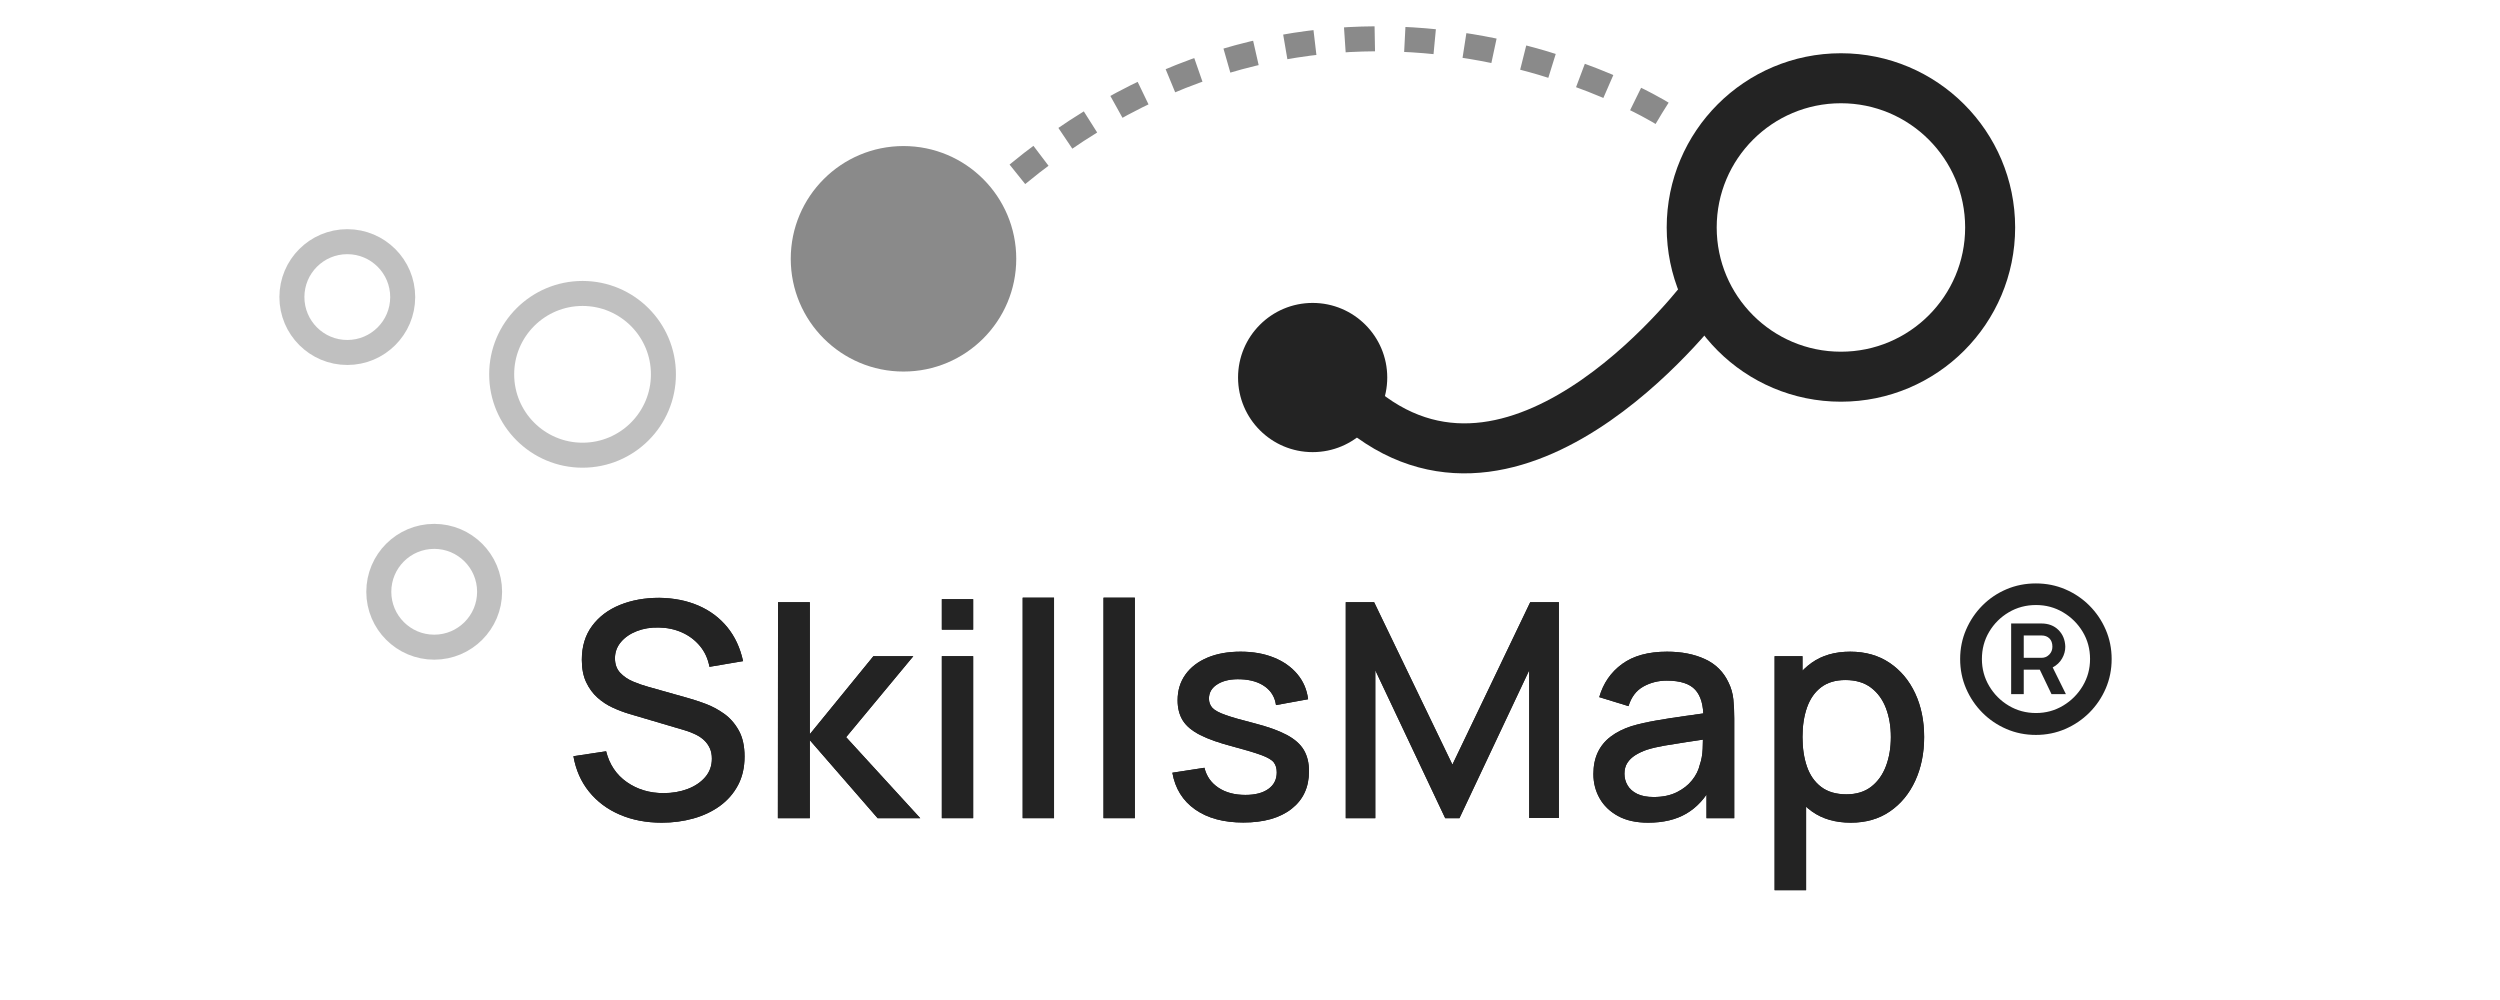<?xml version="1.0" encoding="utf-8"?>
<!-- Generator: Adobe Illustrator 26.3.1, SVG Export Plug-In . SVG Version: 6.00 Build 0)  -->
<svg version="1.1" xmlns="http://www.w3.org/2000/svg" xmlns:xlink="http://www.w3.org/1999/xlink" x="0px" y="0px"
	 viewBox="0 200 1000 400" style="enable-background:new 0 0 1034.26 850.39;"
	 xml:space="preserve">
<style type="text/css">
	.st0{display:none;}
	.st1{display:inline;}
	.st2{fill:none;}
	.st3{fill:#6495ED;}
	.st4{opacity:0.75;fill:#6495ED;}
	.st5{fill:none;stroke:#6495ED;stroke-width:20;stroke-miterlimit:10;}
	.st6{opacity:0.5;fill:none;stroke:#6495ED;stroke-width:10;stroke-miterlimit:10;}
	.st7{display:inline;opacity:0.75;fill:#6495ED;}
	.st8{display:inline;fill:none;stroke:#6495ED;stroke-width:20;stroke-miterlimit:10;}
	.st9{display:inline;opacity:0.5;fill:none;stroke:#6495ED;stroke-width:10;stroke-miterlimit:10;}
	.st10{opacity:0.75;fill:none;stroke:#6495ED;stroke-width:10;stroke-miterlimit:10;stroke-dasharray:12;}
	.st11{display:inline;opacity:0.75;}
	.st12{display:inline;opacity:0.75;fill:none;stroke:#000000;stroke-width:10;stroke-miterlimit:10;stroke-dasharray:12;}
	.st13{display:inline;fill:none;stroke:#000000;stroke-width:20;stroke-miterlimit:10;}
	.st14{display:inline;opacity:0.5;fill:none;stroke:#000000;stroke-width:10;stroke-miterlimit:10;}
	.st15{display:inline;opacity:0.75;fill:#7F7F7F;}
	.st16{display:inline;opacity:0.75;fill:none;stroke:#7F7F7F;stroke-width:10;stroke-miterlimit:10;stroke-dasharray:12;}
	.st17{display:inline;fill:none;stroke:#7F7F7F;stroke-width:20;stroke-miterlimit:10;}
	.st18{display:inline;fill:#7F7F7F;}
	.st19{display:inline;opacity:0.5;fill:none;stroke:#7F7F7F;stroke-width:10;stroke-miterlimit:10;}
	.st20{fill:#7F7F7F;}
	.st21{fill:#232323;}
	.st22{opacity:0.75;fill:#636363;}
	.st23{opacity:0.75;fill:none;stroke:#636363;stroke-width:10;stroke-miterlimit:10;stroke-dasharray:12;}
	.st24{fill:none;stroke:#232323;stroke-width:20;stroke-miterlimit:10;}
	.st25{opacity:0.5;fill:none;stroke:#828282;stroke-width:10;stroke-miterlimit:10;}
	.st26{display:inline;opacity:0.75;fill:none;stroke:#6495ED;stroke-width:10;stroke-miterlimit:10;stroke-dasharray:12;}
	.st27{display:inline;fill:#6495ED;}
	.st28{fill:#FFFFFF;}
	.st29{display:inline;opacity:0.75;fill:#FFFFFF;}
	.st30{display:inline;opacity:0.75;fill:none;stroke:#FFFFFF;stroke-width:10;stroke-miterlimit:10;stroke-dasharray:12;}
	.st31{display:inline;fill:none;stroke:#FFFFFF;stroke-width:20;stroke-miterlimit:10;}
	.st32{display:inline;fill:#FFFFFF;}
	.st33{display:inline;opacity:0.5;fill:none;stroke:#FFFFFF;stroke-width:10;stroke-miterlimit:10;}
</style>
<g id="Layer_3_copy" class="st0">
	<g class="st1">
		<rect x="267.51" y="315.63" class="st2" width="692.51" height="194"/>
		<path class="st3" d="M307.23,403.83c-6.2,0-11.79-1.07-16.77-3.21s-9.08-5.2-12.3-9.18c-3.22-3.98-5.31-8.71-6.27-14.19
			l13.08-1.98c1.32,5.28,4.08,9.39,8.28,12.33c4.2,2.94,9.1,4.41,14.7,4.41c3.48,0,6.68-0.55,9.6-1.65c2.92-1.1,5.27-2.68,7.05-4.74
			c1.78-2.06,2.67-4.53,2.67-7.41c0-1.56-0.27-2.94-0.81-4.14s-1.28-2.25-2.22-3.15c-0.94-0.9-2.08-1.68-3.42-2.34
			c-1.34-0.66-2.81-1.23-4.41-1.71l-22.14-6.54c-2.16-0.64-4.36-1.47-6.6-2.49c-2.24-1.02-4.29-2.36-6.15-4.02
			c-1.86-1.66-3.37-3.72-4.53-6.18c-1.16-2.46-1.74-5.45-1.74-8.97c0-5.32,1.37-9.83,4.11-13.53c2.74-3.7,6.45-6.5,11.13-8.4
			c4.68-1.9,9.92-2.85,15.72-2.85c5.84,0.08,11.07,1.12,15.69,3.12c4.62,2,8.46,4.87,11.52,8.61c3.06,3.74,5.17,8.27,6.33,13.59
			l-13.44,2.28c-0.6-3.24-1.88-6.03-3.84-8.37c-1.96-2.34-4.36-4.14-7.2-5.4c-2.84-1.26-5.92-1.91-9.24-1.95
			c-3.2-0.08-6.13,0.4-8.79,1.44c-2.66,1.04-4.78,2.5-6.36,4.38c-1.58,1.88-2.37,4.04-2.37,6.48c0,2.4,0.7,4.34,2.1,5.82
			c1.4,1.48,3.13,2.65,5.19,3.51c2.06,0.86,4.11,1.57,6.15,2.13l15.96,4.5c2,0.56,4.27,1.31,6.81,2.25c2.54,0.94,5,2.25,7.38,3.93
			c2.38,1.68,4.35,3.91,5.91,6.69s2.34,6.27,2.34,10.47c0,4.36-0.88,8.19-2.64,11.49c-1.76,3.3-4.17,6.06-7.23,8.28
			c-3.06,2.22-6.59,3.89-10.59,5.01C315.88,403.27,311.67,403.83,307.23,403.83z"/>
		<path class="st3" d="M353.66,402.03l0.06-86.4h12.72v52.8l25.44-31.2h15.96l-26.88,32.4l29.64,32.4h-17.04l-27.12-31.2v31.2
			H353.66z"/>
		<path class="st3" d="M418.4,326.61v-12.18h12.54v12.18H418.4z M418.4,402.03v-64.8h12.54v64.8H418.4z"/>
		<path class="st3" d="M450.74,402.03v-88.2h12.54v88.2H450.74z"/>
		<path class="st3" d="M483.08,402.03v-88.2h12.54v88.2H483.08z"/>
		<path class="st3" d="M539,403.77c-7.88,0-14.3-1.74-19.26-5.22c-4.96-3.48-8-8.38-9.12-14.7l12.84-1.98
			c0.8,3.36,2.65,6.01,5.55,7.95c2.9,1.94,6.51,2.91,10.83,2.91c3.92,0,6.99-0.8,9.21-2.4c2.22-1.6,3.33-3.8,3.33-6.6
			c0-1.64-0.39-2.97-1.17-3.99c-0.78-1.02-2.41-1.99-4.89-2.91c-2.48-0.92-6.26-2.06-11.34-3.42c-5.56-1.44-9.97-2.99-13.23-4.65
			c-3.26-1.66-5.58-3.6-6.96-5.82s-2.07-4.91-2.07-8.07c0-3.92,1.04-7.34,3.12-10.26s5.01-5.18,8.79-6.78
			c3.78-1.6,8.21-2.4,13.29-2.4c4.96,0,9.38,0.78,13.26,2.34c3.88,1.56,7.02,3.77,9.42,6.63c2.4,2.86,3.84,6.21,4.32,10.05
			l-12.84,2.34c-0.44-3.12-1.9-5.58-4.38-7.38c-2.48-1.8-5.7-2.78-9.66-2.94c-3.8-0.16-6.88,0.47-9.24,1.89
			c-2.36,1.42-3.54,3.37-3.54,5.85c0,1.44,0.45,2.66,1.35,3.66c0.9,1,2.65,1.96,5.25,2.88c2.6,0.92,6.44,2.02,11.52,3.3
			c5.44,1.4,9.76,2.95,12.96,4.65c3.2,1.7,5.49,3.72,6.87,6.06c1.38,2.34,2.07,5.17,2.07,8.49c0,6.4-2.33,11.42-6.99,15.06
			C553.63,401.95,547.2,403.77,539,403.77z"/>
		<path class="st3" d="M579.14,402.03v-86.4h11.34l31.32,64.98l31.14-64.98h11.46v86.34h-11.88v-59.1l-27.9,59.16h-5.7l-27.96-59.16
			v59.16H579.14z"/>
		<path class="st3" d="M700.1,403.83c-4.8,0-8.82-0.89-12.06-2.67c-3.24-1.78-5.69-4.14-7.35-7.08c-1.66-2.94-2.49-6.17-2.49-9.69
			c0-3.28,0.58-6.16,1.74-8.64c1.16-2.48,2.88-4.59,5.16-6.33c2.28-1.74,5.08-3.15,8.4-4.23c2.88-0.84,6.14-1.58,9.78-2.22
			c3.64-0.64,7.47-1.24,11.49-1.8c4.02-0.56,8.01-1.12,11.97-1.68l-4.56,2.52c0.08-5.08-0.99-8.85-3.21-11.31
			c-2.22-2.46-6.03-3.69-11.43-3.69c-3.4,0-6.52,0.79-9.36,2.37c-2.84,1.58-4.82,4.19-5.94,7.83l-11.7-3.6
			c1.6-5.56,4.65-9.98,9.15-13.26c4.5-3.28,10.49-4.92,17.97-4.92c5.8,0,10.85,0.99,15.15,2.97c4.3,1.98,7.45,5.11,9.45,9.39
			c1.04,2.12,1.68,4.36,1.92,6.72c0.24,2.36,0.36,4.9,0.36,7.62v39.9h-11.1v-14.82l2.16,1.92c-2.68,4.96-6.09,8.65-10.23,11.07
			C711.23,402.62,706.14,403.83,700.1,403.83z M702.32,393.57c3.56,0,6.62-0.63,9.18-1.89c2.56-1.26,4.62-2.87,6.18-4.83
			c1.56-1.96,2.58-4,3.06-6.12c0.68-1.92,1.07-4.08,1.17-6.48c0.1-2.4,0.15-4.32,0.15-5.76l4.08,1.5c-3.96,0.6-7.56,1.14-10.8,1.62
			c-3.24,0.48-6.17,0.95-8.79,1.41c-2.62,0.46-4.95,1.01-6.99,1.65c-1.72,0.6-3.25,1.32-4.59,2.16c-1.34,0.84-2.4,1.86-3.18,3.06
			c-0.78,1.2-1.17,2.66-1.17,4.38c0,1.68,0.42,3.23,1.26,4.65c0.84,1.42,2.12,2.55,3.84,3.39
			C697.44,393.15,699.64,393.57,702.32,393.57z"/>
		<path class="st3" d="M750.68,430.83v-93.6h11.16v46.62h1.44v46.98H750.68z M781.16,403.83c-6.2,0-11.4-1.51-15.6-4.53
			c-4.2-3.02-7.38-7.11-9.54-12.27s-3.24-10.98-3.24-17.46c0-6.48,1.07-12.3,3.21-17.46c2.14-5.16,5.3-9.23,9.48-12.21
			c4.18-2.98,9.33-4.47,15.45-4.47c6.08,0,11.33,1.49,15.75,4.47c4.42,2.98,7.83,7.04,10.23,12.18c2.4,5.14,3.6,10.97,3.6,17.49
			c0,6.48-1.19,12.31-3.57,17.49c-2.38,5.18-5.76,9.27-10.14,12.27S787.2,403.83,781.16,403.83z M779.42,392.49
			c4,0,7.31-1.02,9.93-3.06c2.62-2.04,4.58-4.79,5.88-8.25s1.95-7.33,1.95-11.61c0-4.24-0.65-8.08-1.95-11.52
			c-1.3-3.44-3.29-6.18-5.97-8.22c-2.68-2.04-6.1-3.06-10.26-3.06c-3.92,0-7.15,0.96-9.69,2.88s-4.42,4.6-5.64,8.04
			c-1.22,3.44-1.83,7.4-1.83,11.88c0,4.48,0.6,8.44,1.8,11.88c1.2,3.44,3.1,6.14,5.7,8.1C771.94,391.51,775.3,392.49,779.42,392.49z
			"/>
		<path class="st3" d="M891.98,407.85c-6.6,0-12.8-1.24-18.6-3.72c-5.8-2.48-10.89-5.92-15.27-10.32s-7.81-9.5-10.29-15.3
			c-2.48-5.8-3.72-12-3.72-18.6c0-6.64,1.24-12.85,3.72-18.63c2.48-5.78,5.91-10.87,10.29-15.27s9.47-7.84,15.27-10.32
			c5.8-2.48,12-3.72,18.6-3.72c6.68,0,12.91,1.25,18.69,3.75c5.78,2.5,10.86,5.94,15.24,10.32s7.81,9.46,10.29,15.24
			c2.48,5.78,3.72,11.99,3.72,18.63c0,6.6-1.24,12.8-3.72,18.6c-2.48,5.8-5.91,10.89-10.29,15.27s-9.46,7.82-15.24,10.32
			C904.89,406.6,898.66,407.85,891.98,407.85z M892.04,395.91c4.96,0,9.61-0.93,13.95-2.79c4.34-1.86,8.16-4.44,11.46-7.74
			c3.3-3.3,5.88-7.13,7.74-11.49c1.86-4.36,2.79-9.04,2.79-14.04c0-4.96-0.93-9.61-2.79-13.95c-1.86-4.34-4.44-8.16-7.74-11.46
			s-7.12-5.88-11.46-7.74c-4.34-1.86-8.99-2.79-13.95-2.79c-5,0-9.68,0.93-14.04,2.79c-4.36,1.86-8.19,4.44-11.49,7.74
			s-5.88,7.12-7.74,11.46c-1.86,4.34-2.79,8.99-2.79,13.95c0,5,0.93,9.68,2.79,14.04c1.86,4.36,4.44,8.19,7.74,11.49
			c3.3,3.3,7.13,5.88,11.49,7.74C882.36,394.98,887.04,395.91,892.04,395.91z M892.82,385.41c-3.88,0-7.26-0.64-10.14-1.92
			c-2.88-1.28-5.44-3.28-7.68-6c-2.08-2.64-3.55-5.45-4.41-8.43c-0.86-2.98-1.29-6.05-1.29-9.21c0.04-3.32,0.51-6.46,1.41-9.42
			s2.33-5.66,4.29-8.1c2.2-2.68,4.78-4.68,7.74-6c2.96-1.32,6.48-1.98,10.56-1.98c2.24,0,4.3,0.22,6.18,0.66
			c1.88,0.44,3.8,1.28,5.76,2.52c2.12,1.24,3.95,2.86,5.49,4.86c1.54,2,2.63,4.32,3.27,6.96l-9.78,2.7c-0.4-1.16-0.96-2.26-1.68-3.3
			c-0.72-1.04-1.62-1.98-2.7-2.82c-0.96-0.84-2.05-1.44-3.27-1.8c-1.22-0.36-2.49-0.54-3.81-0.54c-2.04,0-3.89,0.41-5.55,1.23
			c-1.66,0.82-3.09,1.99-4.29,3.51c-1.2,1.52-2.02,3.3-2.46,5.34c-0.44,2.04-0.66,4.08-0.66,6.12c0,2.16,0.25,4.24,0.75,6.24
			c0.5,2,1.29,3.78,2.37,5.34c1.12,1.52,2.52,2.68,4.2,3.48c1.68,0.8,3.6,1.2,5.76,1.2c2.96,0,5.36-0.72,7.2-2.16
			c0.96-0.8,1.74-1.66,2.34-2.58s1.14-1.96,1.62-3.12l9.96,2.28c-0.76,2.32-1.81,4.41-3.15,6.27s-2.87,3.43-4.59,4.71
			c-1.8,1.28-3.76,2.26-5.88,2.94C898.26,385.07,895.74,385.41,892.82,385.41z"/>
	</g>
</g>
<g id="Layer_1" class="st0">
	<g class="st1">
		<circle class="st4" cx="127.44" cy="215.41" r="45.1"/>
		<circle class="st5" cx="275.89" cy="202.89" r="59.69"/>
		<circle class="st6" cx="187.6" cy="313.98" r="32.35"/>
	</g>
</g>
<g id="Layer_5" class="st0">
	<circle class="st7" cx="697.56" cy="359.58" r="45.1"/>
	<circle class="st8" cx="846.02" cy="347.05" r="59.69"/>
	<circle class="st9" cx="590.48" cy="405.79" r="32.35"/>
</g>
<g id="Layer_6" class="st0">
	<circle class="st7" cx="235.51" cy="419.58" r="45.1"/>
	<circle class="st8" cx="383.97" cy="407.06" r="59.69"/>
	<circle class="st9" cx="128.43" cy="465.8" r="32.35"/>
</g>
<g id="Layer_4" class="st0">
	<g class="st1">
		<rect x="194.85" y="507.19" class="st2" width="692.51" height="194"/>
		<path class="st3" d="M234.57,595.39c-6.2,0-11.79-1.07-16.77-3.21s-9.08-5.2-12.3-9.18c-3.22-3.98-5.31-8.71-6.27-14.19
			l13.08-1.98c1.32,5.28,4.08,9.39,8.28,12.33c4.2,2.94,9.1,4.41,14.7,4.41c3.48,0,6.68-0.55,9.6-1.65c2.92-1.1,5.27-2.68,7.05-4.74
			c1.78-2.06,2.67-4.53,2.67-7.41c0-1.56-0.27-2.94-0.81-4.14s-1.28-2.25-2.22-3.15c-0.94-0.9-2.08-1.68-3.42-2.34
			c-1.34-0.66-2.81-1.23-4.41-1.71l-22.14-6.54c-2.16-0.64-4.36-1.47-6.6-2.49c-2.24-1.02-4.29-2.36-6.15-4.02
			c-1.86-1.66-3.37-3.72-4.53-6.18c-1.16-2.46-1.74-5.45-1.74-8.97c0-5.32,1.37-9.83,4.11-13.53c2.74-3.7,6.45-6.5,11.13-8.4
			c4.68-1.9,9.92-2.85,15.72-2.85c5.84,0.08,11.07,1.12,15.69,3.12c4.62,2,8.46,4.87,11.52,8.61c3.06,3.74,5.17,8.27,6.33,13.59
			l-13.44,2.28c-0.6-3.24-1.88-6.03-3.84-8.37c-1.96-2.34-4.36-4.14-7.2-5.4c-2.84-1.26-5.92-1.91-9.24-1.95
			c-3.2-0.08-6.13,0.4-8.79,1.44c-2.66,1.04-4.78,2.5-6.36,4.38c-1.58,1.88-2.37,4.04-2.37,6.48c0,2.4,0.7,4.34,2.1,5.82
			c1.4,1.48,3.13,2.65,5.19,3.51c2.06,0.86,4.11,1.57,6.15,2.13l15.96,4.5c2,0.56,4.27,1.31,6.81,2.25c2.54,0.94,5,2.25,7.38,3.93
			c2.38,1.68,4.35,3.91,5.91,6.69s2.34,6.27,2.34,10.47c0,4.36-0.88,8.19-2.64,11.49c-1.76,3.3-4.17,6.06-7.23,8.28
			c-3.06,2.22-6.59,3.89-10.59,5.01C243.23,594.83,239.01,595.39,234.57,595.39z"/>
		<path class="st3" d="M281.01,593.59l0.06-86.4h12.72v52.8l25.44-31.2h15.96l-26.88,32.4l29.64,32.4h-17.04l-27.12-31.2v31.2
			H281.01z"/>
		<path class="st3" d="M345.75,518.17v-12.18h12.54v12.18H345.75z M345.75,593.59v-64.8h12.54v64.8H345.75z"/>
		<path class="st3" d="M378.08,593.59v-88.2h12.54v88.2H378.08z"/>
		<path class="st3" d="M410.42,593.59v-88.2h12.54v88.2H410.42z"/>
		<path class="st3" d="M466.34,595.33c-7.88,0-14.3-1.74-19.26-5.22c-4.96-3.48-8-8.38-9.12-14.7l12.84-1.98
			c0.8,3.36,2.65,6.01,5.55,7.95c2.9,1.94,6.51,2.91,10.83,2.91c3.92,0,6.99-0.8,9.21-2.4c2.22-1.6,3.33-3.8,3.33-6.6
			c0-1.64-0.39-2.97-1.17-3.99c-0.78-1.02-2.41-1.99-4.89-2.91c-2.48-0.92-6.26-2.06-11.34-3.42c-5.56-1.44-9.97-2.99-13.23-4.65
			c-3.26-1.66-5.58-3.6-6.96-5.82s-2.07-4.91-2.07-8.07c0-3.92,1.04-7.34,3.12-10.26s5.01-5.18,8.79-6.78
			c3.78-1.6,8.21-2.4,13.29-2.4c4.96,0,9.38,0.78,13.26,2.34c3.88,1.56,7.02,3.77,9.42,6.63c2.4,2.86,3.84,6.21,4.32,10.05
			l-12.84,2.34c-0.44-3.12-1.9-5.58-4.38-7.38c-2.48-1.8-5.7-2.78-9.66-2.94c-3.8-0.16-6.88,0.47-9.24,1.89
			c-2.36,1.42-3.54,3.37-3.54,5.85c0,1.44,0.45,2.66,1.35,3.66c0.9,1,2.65,1.96,5.25,2.88c2.6,0.92,6.44,2.02,11.52,3.3
			c5.44,1.4,9.76,2.95,12.96,4.65c3.2,1.7,5.49,3.72,6.87,6.06c1.38,2.34,2.07,5.17,2.07,8.49c0,6.4-2.33,11.42-6.99,15.06
			C480.97,593.51,474.54,595.33,466.34,595.33z"/>
		<path class="st3" d="M506.48,593.59v-86.4h11.34l31.32,64.98l31.14-64.98h11.46v86.34h-11.88v-59.1l-27.9,59.16h-5.7l-27.96-59.16
			v59.16H506.48z"/>
		<path class="st3" d="M627.44,595.39c-4.8,0-8.82-0.89-12.06-2.67c-3.24-1.78-5.69-4.14-7.35-7.08c-1.66-2.94-2.49-6.17-2.49-9.69
			c0-3.28,0.58-6.16,1.74-8.64c1.16-2.48,2.88-4.59,5.16-6.33c2.28-1.74,5.08-3.15,8.4-4.23c2.88-0.84,6.14-1.58,9.78-2.22
			c3.64-0.64,7.47-1.24,11.49-1.8c4.02-0.56,8.01-1.12,11.97-1.68l-4.56,2.52c0.08-5.08-0.99-8.85-3.21-11.31
			c-2.22-2.46-6.03-3.69-11.43-3.69c-3.4,0-6.52,0.79-9.36,2.37c-2.84,1.58-4.82,4.19-5.94,7.83l-11.7-3.6
			c1.6-5.56,4.65-9.98,9.15-13.26c4.5-3.28,10.49-4.92,17.97-4.92c5.8,0,10.85,0.99,15.15,2.97c4.3,1.98,7.45,5.11,9.45,9.39
			c1.04,2.12,1.68,4.36,1.92,6.72c0.24,2.36,0.36,4.9,0.36,7.62v39.9h-11.1v-14.82l2.16,1.92c-2.68,4.96-6.09,8.65-10.23,11.07
			C638.57,594.18,633.48,595.39,627.44,595.39z M629.66,585.13c3.56,0,6.62-0.63,9.18-1.89c2.56-1.26,4.62-2.87,6.18-4.83
			c1.56-1.96,2.58-4,3.06-6.12c0.68-1.92,1.07-4.08,1.17-6.48c0.1-2.4,0.15-4.32,0.15-5.76l4.08,1.5c-3.96,0.6-7.56,1.14-10.8,1.62
			c-3.24,0.48-6.17,0.95-8.79,1.41c-2.62,0.46-4.95,1.01-6.99,1.65c-1.72,0.6-3.25,1.32-4.59,2.16c-1.34,0.84-2.4,1.86-3.18,3.06
			c-0.78,1.2-1.17,2.66-1.17,4.38c0,1.68,0.42,3.23,1.26,4.65c0.84,1.42,2.12,2.55,3.84,3.39
			C624.78,584.71,626.98,585.13,629.66,585.13z"/>
		<path class="st3" d="M678.02,622.39v-93.6h11.16v46.62h1.44v46.98H678.02z M708.5,595.39c-6.2,0-11.4-1.51-15.6-4.53
			c-4.2-3.02-7.38-7.11-9.54-12.27s-3.24-10.98-3.24-17.46c0-6.48,1.07-12.3,3.21-17.46c2.14-5.16,5.3-9.23,9.48-12.21
			c4.18-2.98,9.33-4.47,15.45-4.47c6.08,0,11.33,1.49,15.75,4.47c4.42,2.98,7.83,7.04,10.23,12.18c2.4,5.14,3.6,10.97,3.6,17.49
			c0,6.48-1.19,12.31-3.57,17.49c-2.38,5.18-5.76,9.27-10.14,12.27S714.54,595.39,708.5,595.39z M706.76,584.05
			c4,0,7.31-1.02,9.93-3.06c2.62-2.04,4.58-4.79,5.88-8.25s1.95-7.33,1.95-11.61c0-4.24-0.65-8.08-1.95-11.52
			c-1.3-3.44-3.29-6.18-5.97-8.22c-2.68-2.04-6.1-3.06-10.26-3.06c-3.92,0-7.15,0.96-9.69,2.88s-4.42,4.6-5.64,8.04
			c-1.22,3.44-1.83,7.4-1.83,11.88c0,4.48,0.6,8.44,1.8,11.88c1.2,3.44,3.1,6.14,5.7,8.1C699.28,583.07,702.64,584.05,706.76,584.05
			z"/>
		<path class="st3" d="M819.32,599.41c-6.6,0-12.8-1.24-18.6-3.72c-5.8-2.48-10.89-5.92-15.27-10.32s-7.81-9.5-10.29-15.3
			c-2.48-5.8-3.72-12-3.72-18.6c0-6.64,1.24-12.85,3.72-18.63c2.48-5.78,5.91-10.87,10.29-15.27s9.47-7.84,15.27-10.32
			c5.8-2.48,12-3.72,18.6-3.72c6.68,0,12.91,1.25,18.69,3.75c5.78,2.5,10.86,5.94,15.24,10.32s7.81,9.46,10.29,15.24
			c2.48,5.78,3.72,11.99,3.72,18.63c0,6.6-1.24,12.8-3.72,18.6c-2.48,5.8-5.91,10.89-10.29,15.27s-9.46,7.82-15.24,10.32
			C832.23,598.16,826,599.41,819.32,599.41z M819.38,587.47c4.96,0,9.61-0.93,13.95-2.79c4.34-1.86,8.16-4.44,11.46-7.74
			c3.3-3.3,5.88-7.13,7.74-11.49c1.86-4.36,2.79-9.04,2.79-14.04c0-4.96-0.93-9.61-2.79-13.95c-1.86-4.34-4.44-8.16-7.74-11.46
			s-7.12-5.88-11.46-7.74c-4.34-1.86-8.99-2.79-13.95-2.79c-5,0-9.68,0.93-14.04,2.79c-4.36,1.86-8.19,4.44-11.49,7.74
			s-5.88,7.12-7.74,11.46c-1.86,4.34-2.79,8.99-2.79,13.95c0,5,0.93,9.68,2.79,14.04c1.86,4.36,4.44,8.19,7.74,11.49
			c3.3,3.3,7.13,5.88,11.49,7.74C809.7,586.54,814.38,587.47,819.38,587.47z M820.16,576.97c-3.88,0-7.26-0.64-10.14-1.92
			c-2.88-1.28-5.44-3.28-7.68-6c-2.08-2.64-3.55-5.45-4.41-8.43c-0.86-2.98-1.29-6.05-1.29-9.21c0.04-3.32,0.51-6.46,1.41-9.42
			s2.33-5.66,4.29-8.1c2.2-2.68,4.78-4.68,7.74-6c2.96-1.32,6.48-1.98,10.56-1.98c2.24,0,4.3,0.22,6.18,0.66
			c1.88,0.44,3.8,1.28,5.76,2.52c2.12,1.24,3.95,2.86,5.49,4.86c1.54,2,2.63,4.32,3.27,6.96l-9.78,2.7c-0.4-1.16-0.96-2.26-1.68-3.3
			c-0.72-1.04-1.62-1.98-2.7-2.82c-0.96-0.84-2.05-1.44-3.27-1.8c-1.22-0.36-2.49-0.54-3.81-0.54c-2.04,0-3.89,0.41-5.55,1.23
			c-1.66,0.82-3.09,1.99-4.29,3.51c-1.2,1.52-2.02,3.3-2.46,5.34c-0.44,2.04-0.66,4.08-0.66,6.12c0,2.16,0.25,4.24,0.75,6.24
			c0.5,2,1.29,3.78,2.37,5.34c1.12,1.52,2.52,2.68,4.2,3.48c1.68,0.8,3.6,1.2,5.76,1.2c2.96,0,5.36-0.72,7.2-2.16
			c0.96-0.8,1.74-1.66,2.34-2.58s1.14-1.96,1.62-3.12l9.96,2.28c-0.76,2.32-1.81,4.41-3.15,6.27s-2.87,3.43-4.59,4.71
			c-1.8,1.28-3.76,2.26-5.88,2.94C825.6,576.63,823.08,576.97,820.16,576.97z"/>
	</g>
</g>
<g id="Final_2" class="st0">
	<g class="st1">
		<circle class="st4" cx="330.18" cy="391.52" r="45.1"/>
		<path class="st10" d="M633.58,333.3c0,0-129.6-81.26-258.18,24.69"/>
		<circle class="st5" cx="705.15" cy="378.99" r="59.69"/>
		<circle class="st3" cx="493.84" cy="439.01" r="29.84"/>
		<path class="st5" d="M651.54,405.32c0,0-72.8,98.43-137.16,47.31"/>
		<circle class="st6" cx="201.8" cy="437.73" r="32.35"/>
		<circle class="st6" cx="107.71" cy="406.83" r="22.16"/>
		<circle class="st6" cx="142.46" cy="524.71" r="22.16"/>
	</g>
</g>
<g id="Final_1" class="st0">
	<g class="st1">
		<rect x="193.77" y="528.87" class="st2" width="692.51" height="194"/>
		<path class="st3" d="M233.49,617.07c-6.2,0-11.79-1.07-16.77-3.21s-9.08-5.2-12.3-9.18c-3.22-3.98-5.31-8.71-6.27-14.19
			l13.08-1.98c1.32,5.28,4.08,9.39,8.28,12.33c4.2,2.94,9.1,4.41,14.7,4.41c3.48,0,6.68-0.55,9.6-1.65c2.92-1.1,5.27-2.68,7.05-4.74
			c1.78-2.06,2.67-4.53,2.67-7.41c0-1.56-0.27-2.94-0.81-4.14s-1.28-2.25-2.22-3.15c-0.94-0.9-2.08-1.68-3.42-2.34
			c-1.34-0.66-2.81-1.23-4.41-1.71l-22.14-6.54c-2.16-0.64-4.36-1.47-6.6-2.49c-2.24-1.02-4.29-2.36-6.15-4.02
			c-1.86-1.66-3.37-3.72-4.53-6.18c-1.16-2.46-1.74-5.45-1.74-8.97c0-5.32,1.37-9.83,4.11-13.53c2.74-3.7,6.45-6.5,11.13-8.4
			c4.68-1.9,9.92-2.85,15.72-2.85c5.84,0.08,11.07,1.12,15.69,3.12c4.62,2,8.46,4.87,11.52,8.61c3.06,3.74,5.17,8.27,6.33,13.59
			l-13.44,2.28c-0.6-3.24-1.88-6.03-3.84-8.37c-1.96-2.34-4.36-4.14-7.2-5.4c-2.84-1.26-5.92-1.91-9.24-1.95
			c-3.2-0.08-6.13,0.4-8.79,1.44c-2.66,1.04-4.78,2.5-6.36,4.38c-1.58,1.88-2.37,4.04-2.37,6.48c0,2.4,0.7,4.34,2.1,5.82
			c1.4,1.48,3.13,2.65,5.19,3.51c2.06,0.86,4.11,1.57,6.15,2.13l15.96,4.5c2,0.56,4.27,1.31,6.81,2.25c2.54,0.94,5,2.25,7.38,3.93
			c2.38,1.68,4.35,3.91,5.91,6.69s2.34,6.27,2.34,10.47c0,4.36-0.88,8.19-2.64,11.49c-1.76,3.3-4.17,6.06-7.23,8.28
			c-3.06,2.22-6.59,3.89-10.59,5.01C242.15,616.51,237.93,617.07,233.49,617.07z"/>
		<path class="st3" d="M279.93,615.27l0.06-86.4h12.72v52.8l25.44-31.2h15.96l-26.88,32.4l29.64,32.4h-17.04l-27.12-31.2v31.2
			H279.93z"/>
		<path class="st3" d="M344.67,539.85v-12.18h12.54v12.18H344.67z M344.67,615.27v-64.8h12.54v64.8H344.67z"/>
		<path class="st3" d="M377.01,615.27v-88.2h12.54v88.2H377.01z"/>
		<path class="st3" d="M409.35,615.27v-88.2h12.54v88.2H409.35z"/>
		<path class="st3" d="M465.27,617.01c-7.88,0-14.3-1.74-19.26-5.22c-4.96-3.48-8-8.38-9.12-14.7l12.84-1.98
			c0.8,3.36,2.65,6.01,5.55,7.95c2.9,1.94,6.51,2.91,10.83,2.91c3.92,0,6.99-0.8,9.21-2.4c2.22-1.6,3.33-3.8,3.33-6.6
			c0-1.64-0.39-2.97-1.17-3.99c-0.78-1.02-2.41-1.99-4.89-2.91c-2.48-0.92-6.26-2.06-11.34-3.42c-5.56-1.44-9.97-2.99-13.23-4.65
			c-3.26-1.66-5.58-3.6-6.96-5.82s-2.07-4.91-2.07-8.07c0-3.92,1.04-7.34,3.12-10.26s5.01-5.18,8.79-6.78
			c3.78-1.6,8.21-2.4,13.29-2.4c4.96,0,9.38,0.78,13.26,2.34c3.88,1.56,7.02,3.77,9.42,6.63c2.4,2.86,3.84,6.21,4.32,10.05
			l-12.84,2.34c-0.44-3.12-1.9-5.58-4.38-7.38c-2.48-1.8-5.7-2.78-9.66-2.94c-3.8-0.16-6.88,0.47-9.24,1.89
			c-2.36,1.42-3.54,3.37-3.54,5.85c0,1.44,0.45,2.66,1.35,3.66c0.9,1,2.65,1.96,5.25,2.88c2.6,0.92,6.44,2.02,11.52,3.3
			c5.44,1.4,9.76,2.95,12.96,4.65c3.2,1.7,5.49,3.72,6.87,6.06c1.38,2.34,2.07,5.17,2.07,8.49c0,6.4-2.33,11.42-6.99,15.06
			C479.9,615.19,473.47,617.01,465.27,617.01z"/>
		<path class="st3" d="M505.41,615.27v-86.4h11.34l31.32,64.98l31.14-64.98h11.46v86.34h-11.88v-59.1l-27.9,59.16h-5.7l-27.96-59.16
			v59.16H505.41z"/>
		<path class="st3" d="M626.37,617.07c-4.8,0-8.82-0.89-12.06-2.67c-3.24-1.78-5.69-4.14-7.35-7.08c-1.66-2.94-2.49-6.17-2.49-9.69
			c0-3.28,0.58-6.16,1.74-8.64c1.16-2.48,2.88-4.59,5.16-6.33c2.28-1.74,5.08-3.15,8.4-4.23c2.88-0.84,6.14-1.58,9.78-2.22
			c3.64-0.64,7.47-1.24,11.49-1.8c4.02-0.56,8.01-1.12,11.97-1.68l-4.56,2.52c0.08-5.08-0.99-8.85-3.21-11.31
			c-2.22-2.46-6.03-3.69-11.43-3.69c-3.4,0-6.52,0.79-9.36,2.37c-2.84,1.58-4.82,4.19-5.94,7.83l-11.7-3.6
			c1.6-5.56,4.65-9.98,9.15-13.26c4.5-3.28,10.49-4.92,17.97-4.92c5.8,0,10.85,0.99,15.15,2.97c4.3,1.98,7.45,5.11,9.45,9.39
			c1.04,2.12,1.68,4.36,1.92,6.72c0.24,2.36,0.36,4.9,0.36,7.62v39.9h-11.1v-14.82l2.16,1.92c-2.68,4.96-6.09,8.65-10.23,11.07
			C637.5,615.86,632.4,617.07,626.37,617.07z M628.59,606.81c3.56,0,6.62-0.63,9.18-1.89c2.56-1.26,4.62-2.87,6.18-4.83
			c1.56-1.96,2.58-4,3.06-6.12c0.68-1.92,1.07-4.08,1.17-6.48c0.1-2.4,0.15-4.32,0.15-5.76l4.08,1.5c-3.96,0.6-7.56,1.14-10.8,1.62
			c-3.24,0.48-6.17,0.95-8.79,1.41c-2.62,0.46-4.95,1.01-6.99,1.65c-1.72,0.6-3.25,1.32-4.59,2.16c-1.34,0.84-2.4,1.86-3.18,3.06
			c-0.78,1.2-1.17,2.66-1.17,4.38c0,1.68,0.42,3.23,1.26,4.65c0.84,1.42,2.12,2.55,3.84,3.39
			C623.7,606.39,625.9,606.81,628.59,606.81z"/>
		<path class="st3" d="M676.94,644.07v-93.6h11.16v46.62h1.44v46.98H676.94z M707.42,617.07c-6.2,0-11.4-1.51-15.6-4.53
			c-4.2-3.02-7.38-7.11-9.54-12.27s-3.24-10.98-3.24-17.46c0-6.48,1.07-12.3,3.21-17.46c2.14-5.16,5.3-9.23,9.48-12.21
			c4.18-2.98,9.33-4.47,15.45-4.47c6.08,0,11.33,1.49,15.75,4.47c4.42,2.98,7.83,7.04,10.23,12.18c2.4,5.14,3.6,10.97,3.6,17.49
			c0,6.48-1.19,12.31-3.57,17.49c-2.38,5.18-5.76,9.27-10.14,12.27S713.46,617.07,707.42,617.07z M705.68,605.73
			c4,0,7.31-1.02,9.93-3.06c2.62-2.04,4.58-4.79,5.88-8.25s1.95-7.33,1.95-11.61c0-4.24-0.65-8.08-1.95-11.52
			c-1.3-3.44-3.29-6.18-5.97-8.22c-2.68-2.04-6.1-3.06-10.26-3.06c-3.92,0-7.15,0.96-9.69,2.88s-4.42,4.6-5.64,8.04
			c-1.22,3.44-1.83,7.4-1.83,11.88c0,4.48,0.6,8.44,1.8,11.88c1.2,3.44,3.1,6.14,5.7,8.1C698.2,604.75,701.56,605.73,705.68,605.73z
			"/>
		<path class="st3" d="M818.24,621.09c-6.6,0-12.8-1.24-18.6-3.72c-5.8-2.48-10.89-5.92-15.27-10.32s-7.81-9.5-10.29-15.3
			c-2.48-5.8-3.72-12-3.72-18.6c0-6.64,1.24-12.85,3.72-18.63c2.48-5.78,5.91-10.87,10.29-15.27s9.47-7.84,15.27-10.32
			c5.8-2.48,12-3.72,18.6-3.72c6.68,0,12.91,1.25,18.69,3.75c5.78,2.5,10.86,5.94,15.24,10.32s7.81,9.46,10.29,15.24
			c2.48,5.78,3.72,11.99,3.72,18.63c0,6.6-1.24,12.8-3.72,18.6c-2.48,5.8-5.91,10.89-10.29,15.27s-9.46,7.82-15.24,10.32
			C831.15,619.84,824.92,621.09,818.24,621.09z M818.3,609.15c4.96,0,9.61-0.93,13.95-2.79c4.34-1.86,8.16-4.44,11.46-7.74
			c3.3-3.3,5.88-7.13,7.74-11.49c1.86-4.36,2.79-9.04,2.79-14.04c0-4.96-0.93-9.61-2.79-13.95c-1.86-4.34-4.44-8.16-7.74-11.46
			s-7.12-5.88-11.46-7.74c-4.34-1.86-8.99-2.79-13.95-2.79c-5,0-9.68,0.93-14.04,2.79c-4.36,1.86-8.19,4.44-11.49,7.74
			s-5.88,7.12-7.74,11.46c-1.86,4.34-2.79,8.99-2.79,13.95c0,5,0.93,9.68,2.79,14.04c1.86,4.36,4.44,8.19,7.74,11.49
			c3.3,3.3,7.13,5.88,11.49,7.74C808.62,608.22,813.3,609.15,818.3,609.15z M819.08,598.65c-3.88,0-7.26-0.64-10.14-1.92
			c-2.88-1.28-5.44-3.28-7.68-6c-2.08-2.64-3.55-5.45-4.41-8.43c-0.86-2.98-1.29-6.05-1.29-9.21c0.04-3.32,0.51-6.46,1.41-9.42
			s2.33-5.66,4.29-8.1c2.2-2.68,4.78-4.68,7.74-6c2.96-1.32,6.48-1.98,10.56-1.98c2.24,0,4.3,0.22,6.18,0.66
			c1.88,0.44,3.8,1.28,5.76,2.52c2.12,1.24,3.95,2.86,5.49,4.86c1.54,2,2.63,4.32,3.27,6.96l-9.78,2.7c-0.4-1.16-0.96-2.26-1.68-3.3
			c-0.72-1.04-1.62-1.98-2.7-2.82c-0.96-0.84-2.05-1.44-3.27-1.8c-1.22-0.36-2.49-0.54-3.81-0.54c-2.04,0-3.89,0.41-5.55,1.23
			c-1.66,0.82-3.09,1.99-4.29,3.51c-1.2,1.52-2.02,3.3-2.46,5.34c-0.44,2.04-0.66,4.08-0.66,6.12c0,2.16,0.25,4.24,0.75,6.24
			c0.5,2,1.29,3.78,2.37,5.34c1.12,1.52,2.52,2.68,4.2,3.48c1.68,0.8,3.6,1.2,5.76,1.2c2.96,0,5.36-0.72,7.2-2.16
			c0.96-0.8,1.74-1.66,2.34-2.58s1.14-1.96,1.62-3.12l9.96,2.28c-0.76,2.32-1.81,4.41-3.15,6.27s-2.87,3.43-4.59,4.71
			c-1.8,1.28-3.76,2.26-5.88,2.94C824.52,598.31,822,598.65,819.08,598.65z"/>
	</g>
</g>
<g id="PNG_in_Blue" class="st0">
</g>
<g id="Final_2_Black" class="st0">
	<circle class="st11" cx="330.18" cy="391.52" r="45.1"/>
	<path class="st12" d="M633.58,333.3c0,0-129.6-81.26-258.18,24.69"/>
	<circle class="st13" cx="705.15" cy="378.99" r="59.69"/>
	<circle class="st1" cx="493.84" cy="439.01" r="29.84"/>
	<path class="st13" d="M651.54,405.32c0,0-72.8,98.43-137.16,47.31"/>
	<circle class="st14" cx="201.8" cy="437.73" r="32.35"/>
	<circle class="st14" cx="107.71" cy="406.83" r="22.16"/>
	<circle class="st14" cx="142.46" cy="524.71" r="22.16"/>
</g>
<g id="Final_1_Black" class="st0">
	<g class="st1">
		<rect x="193.77" y="528.87" class="st2" width="692.51" height="194"/>
		<path d="M233.49,617.07c-6.2,0-11.79-1.07-16.77-3.21s-9.08-5.2-12.3-9.18c-3.22-3.98-5.31-8.71-6.27-14.19l13.08-1.98
			c1.32,5.28,4.08,9.39,8.28,12.33c4.2,2.94,9.1,4.41,14.7,4.41c3.48,0,6.68-0.55,9.6-1.65c2.92-1.1,5.27-2.68,7.05-4.74
			c1.78-2.06,2.67-4.53,2.67-7.41c0-1.56-0.27-2.94-0.81-4.14s-1.28-2.25-2.22-3.15c-0.94-0.9-2.08-1.68-3.42-2.34
			c-1.34-0.66-2.81-1.23-4.41-1.71l-22.14-6.54c-2.16-0.64-4.36-1.47-6.6-2.49c-2.24-1.02-4.29-2.36-6.15-4.02
			c-1.86-1.66-3.37-3.72-4.53-6.18c-1.16-2.46-1.74-5.45-1.74-8.97c0-5.32,1.37-9.83,4.11-13.53c2.74-3.7,6.45-6.5,11.13-8.4
			c4.68-1.9,9.92-2.85,15.72-2.85c5.84,0.08,11.07,1.12,15.69,3.12c4.62,2,8.46,4.87,11.52,8.61c3.06,3.74,5.17,8.27,6.33,13.59
			l-13.44,2.28c-0.6-3.24-1.88-6.03-3.84-8.37c-1.96-2.34-4.36-4.14-7.2-5.4c-2.84-1.26-5.92-1.91-9.24-1.95
			c-3.2-0.08-6.13,0.4-8.79,1.44c-2.66,1.04-4.78,2.5-6.36,4.38c-1.58,1.88-2.37,4.04-2.37,6.48c0,2.4,0.7,4.34,2.1,5.82
			c1.4,1.48,3.13,2.65,5.19,3.51c2.06,0.86,4.11,1.57,6.15,2.13l15.96,4.5c2,0.56,4.27,1.31,6.81,2.25c2.54,0.94,5,2.25,7.38,3.93
			c2.38,1.68,4.35,3.91,5.91,6.69s2.34,6.27,2.34,10.47c0,4.36-0.88,8.19-2.64,11.49c-1.76,3.3-4.17,6.06-7.23,8.28
			c-3.06,2.22-6.59,3.89-10.59,5.01C242.15,616.51,237.93,617.07,233.49,617.07z"/>
		<path d="M279.93,615.27l0.06-86.4h12.72v52.8l25.44-31.2h15.96l-26.88,32.4l29.64,32.4h-17.04l-27.12-31.2v31.2H279.93z"/>
		<path d="M345.51,539.85v-12.18h12.54v12.18H345.51z M345.51,615.27v-64.8h12.54v64.8H345.51z"/>
		<path d="M377.85,615.27v-88.2h12.54v88.2H377.85z"/>
		<path d="M410.19,615.27v-88.2h12.54v88.2H410.19z"/>
		<path d="M466.11,617.01c-7.88,0-14.3-1.74-19.26-5.22c-4.96-3.48-8-8.38-9.12-14.7l12.84-1.98c0.8,3.36,2.65,6.01,5.55,7.95
			c2.9,1.94,6.51,2.91,10.83,2.91c3.92,0,6.99-0.8,9.21-2.4c2.22-1.6,3.33-3.8,3.33-6.6c0-1.64-0.39-2.97-1.17-3.99
			c-0.78-1.02-2.41-1.99-4.89-2.91c-2.48-0.92-6.26-2.06-11.34-3.42c-5.56-1.44-9.97-2.99-13.23-4.65c-3.26-1.66-5.58-3.6-6.96-5.82
			s-2.07-4.91-2.07-8.07c0-3.92,1.04-7.34,3.12-10.26s5.01-5.18,8.79-6.78c3.78-1.6,8.21-2.4,13.29-2.4c4.96,0,9.38,0.78,13.26,2.34
			c3.88,1.56,7.02,3.77,9.42,6.63c2.4,2.86,3.84,6.21,4.32,10.05l-12.84,2.34c-0.44-3.12-1.9-5.58-4.38-7.38
			c-2.48-1.8-5.7-2.78-9.66-2.94c-3.8-0.16-6.88,0.47-9.24,1.89c-2.36,1.42-3.54,3.37-3.54,5.85c0,1.44,0.45,2.66,1.35,3.66
			c0.9,1,2.65,1.96,5.25,2.88c2.6,0.92,6.44,2.02,11.52,3.3c5.44,1.4,9.76,2.95,12.96,4.65c3.2,1.7,5.49,3.72,6.87,6.06
			c1.38,2.34,2.07,5.17,2.07,8.49c0,6.4-2.33,11.42-6.99,15.06C480.74,615.19,474.31,617.01,466.11,617.01z"/>
		<path d="M507.09,615.27v-86.4h11.34l31.32,64.98l31.14-64.98h11.46v86.34h-11.88v-59.1l-27.9,59.16h-5.7l-27.96-59.16v59.16
			H507.09z"/>
		<path d="M628.05,617.07c-4.8,0-8.82-0.89-12.06-2.67c-3.24-1.78-5.69-4.14-7.35-7.08c-1.66-2.94-2.49-6.17-2.49-9.69
			c0-3.28,0.58-6.16,1.74-8.64c1.16-2.48,2.88-4.59,5.16-6.33c2.28-1.74,5.08-3.15,8.4-4.23c2.88-0.84,6.14-1.58,9.78-2.22
			c3.64-0.64,7.47-1.24,11.49-1.8c4.02-0.56,8.01-1.12,11.97-1.68l-4.56,2.52c0.08-5.08-0.99-8.85-3.21-11.31
			c-2.22-2.46-6.03-3.69-11.43-3.69c-3.4,0-6.52,0.79-9.36,2.37c-2.84,1.58-4.82,4.19-5.94,7.83l-11.7-3.6
			c1.6-5.56,4.65-9.98,9.15-13.26c4.5-3.28,10.49-4.92,17.97-4.92c5.8,0,10.85,0.99,15.15,2.97c4.3,1.98,7.45,5.11,9.45,9.39
			c1.04,2.12,1.68,4.36,1.92,6.72c0.24,2.36,0.36,4.9,0.36,7.62v39.9h-11.1v-14.82l2.16,1.92c-2.68,4.96-6.09,8.65-10.23,11.07
			C639.18,615.86,634.08,617.07,628.05,617.07z M630.27,606.81c3.56,0,6.62-0.63,9.18-1.89c2.56-1.26,4.62-2.87,6.18-4.83
			c1.56-1.96,2.58-4,3.06-6.12c0.68-1.92,1.07-4.08,1.17-6.48c0.1-2.4,0.15-4.32,0.15-5.76l4.08,1.5c-3.96,0.6-7.56,1.14-10.8,1.62
			c-3.24,0.48-6.17,0.95-8.79,1.41c-2.62,0.46-4.95,1.01-6.99,1.65c-1.72,0.6-3.25,1.32-4.59,2.16c-1.34,0.84-2.4,1.86-3.18,3.06
			c-0.78,1.2-1.17,2.66-1.17,4.38c0,1.68,0.42,3.23,1.26,4.65c0.84,1.42,2.12,2.55,3.84,3.39
			C625.38,606.39,627.58,606.81,630.27,606.81z"/>
		<path d="M678.62,644.07v-93.6h11.16v46.62h1.44v46.98H678.62z M709.11,617.07c-6.2,0-11.4-1.51-15.6-4.53
			c-4.2-3.02-7.38-7.11-9.54-12.27s-3.24-10.98-3.24-17.46c0-6.48,1.07-12.3,3.21-17.46c2.14-5.16,5.3-9.23,9.48-12.21
			c4.18-2.98,9.33-4.47,15.45-4.47c6.08,0,11.33,1.49,15.75,4.47c4.42,2.98,7.83,7.04,10.23,12.18c2.4,5.14,3.6,10.97,3.6,17.49
			c0,6.48-1.19,12.31-3.57,17.49c-2.38,5.18-5.76,9.27-10.14,12.27S715.14,617.07,709.11,617.07z M707.36,605.73
			c4,0,7.31-1.02,9.93-3.06c2.62-2.04,4.58-4.79,5.88-8.25s1.95-7.33,1.95-11.61c0-4.24-0.65-8.08-1.95-11.52
			c-1.3-3.44-3.29-6.18-5.97-8.22c-2.68-2.04-6.1-3.06-10.26-3.06c-3.92,0-7.15,0.96-9.69,2.88s-4.42,4.6-5.64,8.04
			c-1.22,3.44-1.83,7.4-1.83,11.88c0,4.48,0.6,8.44,1.8,11.88c1.2,3.44,3.1,6.14,5.7,8.1C699.88,604.75,703.24,605.73,707.36,605.73
			z"/>
		<path d="M783.14,581.97c-4.2,0-8.13-0.79-11.79-2.37s-6.87-3.76-9.63-6.54c-2.76-2.78-4.93-6-6.51-9.66s-2.37-7.59-2.37-11.79
			c0-4.16,0.79-8.07,2.37-11.73c1.58-3.66,3.75-6.88,6.51-9.66c2.76-2.78,5.97-4.95,9.63-6.51c3.66-1.56,7.59-2.34,11.79-2.34
			c4.16,0,8.07,0.78,11.73,2.34c3.66,1.56,6.88,3.73,9.66,6.51s4.96,6,6.54,9.66c1.58,3.66,2.37,7.57,2.37,11.73
			c0,4.2-0.79,8.13-2.37,11.79s-3.76,6.88-6.54,9.66c-2.78,2.78-6,4.96-9.66,6.54S787.3,581.97,783.14,581.97z M783.2,573.21
			c3.92,0,7.52-0.98,10.8-2.94c3.28-1.96,5.9-4.58,7.86-7.86c1.96-3.28,2.94-6.88,2.94-10.8c0-4-0.98-7.63-2.94-10.89
			c-1.96-3.26-4.58-5.86-7.86-7.8s-6.88-2.91-10.8-2.91c-4,0-7.64,0.97-10.92,2.91c-3.28,1.94-5.89,4.54-7.83,7.8
			c-1.94,3.26-2.91,6.89-2.91,10.89c0,3.92,0.97,7.52,2.91,10.8c1.94,3.28,4.55,5.9,7.83,7.86
			C775.56,572.23,779.2,573.21,783.2,573.21z M773.24,565.65v-28.26h12.06c2.84,0,5.13,0.87,6.87,2.61
			c1.74,1.74,2.65,3.97,2.73,6.69c0,1.64-0.43,3.21-1.29,4.71c-0.86,1.5-2.11,2.69-3.75,3.57l5.28,10.68h-5.76l-4.68-9.78h-6.42
			v9.78H773.24z M778.28,551.13h7.14c1.2,0,2.22-0.43,3.06-1.29s1.26-1.91,1.26-3.15c0-1.44-0.4-2.55-1.2-3.33s-1.84-1.17-3.12-1.17
			h-7.14V551.13z"/>
	</g>
</g>
<g id="Final_2_PPT_Grey" class="st0">
	<circle class="st15" cx="330.18" cy="391.52" r="45.1"/>
	<path class="st16" d="M633.58,333.3c0,0-129.6-81.26-258.18,24.69"/>
	<circle class="st17" cx="705.15" cy="378.99" r="59.69"/>
	<circle class="st18" cx="493.84" cy="439.01" r="29.84"/>
	<path class="st17" d="M651.54,405.32c0,0-72.8,98.43-137.16,47.31"/>
	<circle class="st19" cx="201.8" cy="437.73" r="32.35"/>
	<circle class="st19" cx="107.71" cy="406.83" r="22.16"/>
	<circle class="st19" cx="142.46" cy="524.71" r="22.16"/>
</g>
<g id="Final_1_PPT_Grey" class="st0">
	<g class="st1">
		<rect x="193.77" y="528.87" class="st2" width="692.51" height="194"/>
		<path class="st20" d="M233.49,617.07c-6.2,0-11.79-1.07-16.77-3.21s-9.08-5.2-12.3-9.18c-3.22-3.98-5.31-8.71-6.27-14.19
			l13.08-1.98c1.32,5.28,4.08,9.39,8.28,12.33c4.2,2.94,9.1,4.41,14.7,4.41c3.48,0,6.68-0.55,9.6-1.65c2.92-1.1,5.27-2.68,7.05-4.74
			c1.78-2.06,2.67-4.53,2.67-7.41c0-1.56-0.27-2.94-0.81-4.14s-1.28-2.25-2.22-3.15c-0.94-0.9-2.08-1.68-3.42-2.34
			c-1.34-0.66-2.81-1.23-4.41-1.71l-22.14-6.54c-2.16-0.64-4.36-1.47-6.6-2.49c-2.24-1.02-4.29-2.36-6.15-4.02
			c-1.86-1.66-3.37-3.72-4.53-6.18c-1.16-2.46-1.74-5.45-1.74-8.97c0-5.32,1.37-9.83,4.11-13.53c2.74-3.7,6.45-6.5,11.13-8.4
			c4.68-1.9,9.92-2.85,15.72-2.85c5.84,0.08,11.07,1.12,15.69,3.12c4.62,2,8.46,4.87,11.52,8.61c3.06,3.74,5.17,8.27,6.33,13.59
			l-13.44,2.28c-0.6-3.24-1.88-6.03-3.84-8.37c-1.96-2.34-4.36-4.14-7.2-5.4c-2.84-1.26-5.92-1.91-9.24-1.95
			c-3.2-0.08-6.13,0.4-8.79,1.44c-2.66,1.04-4.78,2.5-6.36,4.38c-1.58,1.88-2.37,4.04-2.37,6.48c0,2.4,0.7,4.34,2.1,5.82
			c1.4,1.48,3.13,2.65,5.19,3.51c2.06,0.86,4.11,1.57,6.15,2.13l15.96,4.5c2,0.56,4.27,1.31,6.81,2.25c2.54,0.94,5,2.25,7.38,3.93
			c2.38,1.68,4.35,3.91,5.91,6.69s2.34,6.27,2.34,10.47c0,4.36-0.88,8.19-2.64,11.49c-1.76,3.3-4.17,6.06-7.23,8.28
			c-3.06,2.22-6.59,3.89-10.59,5.01C242.15,616.51,237.93,617.07,233.49,617.07z"/>
		<path class="st20" d="M279.93,615.27l0.06-86.4h12.72v52.8l25.44-31.2h15.96l-26.88,32.4l29.64,32.4h-17.04l-27.12-31.2v31.2
			H279.93z"/>
		<path class="st20" d="M345.51,539.85v-12.18h12.54v12.18H345.51z M345.51,615.27v-64.8h12.54v64.8H345.51z"/>
		<path class="st20" d="M377.85,615.27v-88.2h12.54v88.2H377.85z"/>
		<path class="st20" d="M410.19,615.27v-88.2h12.54v88.2H410.19z"/>
		<path class="st20" d="M466.11,617.01c-7.88,0-14.3-1.74-19.26-5.22c-4.96-3.48-8-8.38-9.12-14.7l12.84-1.98
			c0.8,3.36,2.65,6.01,5.55,7.95c2.9,1.94,6.51,2.91,10.83,2.91c3.92,0,6.99-0.8,9.21-2.4c2.22-1.6,3.33-3.8,3.33-6.6
			c0-1.64-0.39-2.97-1.17-3.99c-0.78-1.02-2.41-1.99-4.89-2.91c-2.48-0.92-6.26-2.06-11.34-3.42c-5.56-1.44-9.97-2.99-13.23-4.65
			c-3.26-1.66-5.58-3.6-6.96-5.82s-2.07-4.91-2.07-8.07c0-3.92,1.04-7.34,3.12-10.26s5.01-5.18,8.79-6.78
			c3.78-1.6,8.21-2.4,13.29-2.4c4.96,0,9.38,0.78,13.26,2.34c3.88,1.56,7.02,3.77,9.42,6.63c2.4,2.86,3.84,6.21,4.32,10.05
			l-12.84,2.34c-0.44-3.12-1.9-5.58-4.38-7.38c-2.48-1.8-5.7-2.78-9.66-2.94c-3.8-0.16-6.88,0.47-9.24,1.89
			c-2.36,1.42-3.54,3.37-3.54,5.85c0,1.44,0.45,2.66,1.35,3.66c0.9,1,2.65,1.96,5.25,2.88c2.6,0.92,6.44,2.02,11.52,3.3
			c5.44,1.4,9.76,2.95,12.96,4.65c3.2,1.7,5.49,3.72,6.87,6.06c1.38,2.34,2.07,5.17,2.07,8.49c0,6.4-2.33,11.42-6.99,15.06
			C480.74,615.19,474.31,617.01,466.11,617.01z"/>
		<path class="st20" d="M507.09,615.27v-86.4h11.34l31.32,64.98l31.14-64.98h11.46v86.34h-11.88v-59.1l-27.9,59.16h-5.7
			l-27.96-59.16v59.16H507.09z"/>
		<path class="st20" d="M628.05,617.07c-4.8,0-8.82-0.89-12.06-2.67c-3.24-1.78-5.69-4.14-7.35-7.08c-1.66-2.94-2.49-6.17-2.49-9.69
			c0-3.28,0.58-6.16,1.74-8.64c1.16-2.48,2.88-4.59,5.16-6.33c2.28-1.74,5.08-3.15,8.4-4.23c2.88-0.84,6.14-1.58,9.78-2.22
			c3.64-0.64,7.47-1.24,11.49-1.8c4.02-0.56,8.01-1.12,11.97-1.68l-4.56,2.52c0.08-5.08-0.99-8.85-3.21-11.31
			c-2.22-2.46-6.03-3.69-11.43-3.69c-3.4,0-6.52,0.79-9.36,2.37c-2.84,1.58-4.82,4.19-5.94,7.83l-11.7-3.6
			c1.6-5.56,4.65-9.98,9.15-13.26c4.5-3.28,10.49-4.92,17.97-4.92c5.8,0,10.85,0.99,15.15,2.97c4.3,1.98,7.45,5.11,9.45,9.39
			c1.04,2.12,1.68,4.36,1.92,6.72c0.24,2.36,0.36,4.9,0.36,7.62v39.9h-11.1v-14.82l2.16,1.92c-2.68,4.96-6.09,8.65-10.23,11.07
			C639.18,615.86,634.08,617.07,628.05,617.07z M630.27,606.81c3.56,0,6.62-0.63,9.18-1.89c2.56-1.26,4.62-2.87,6.18-4.83
			c1.56-1.96,2.58-4,3.06-6.12c0.68-1.92,1.07-4.08,1.17-6.48c0.1-2.4,0.15-4.32,0.15-5.76l4.08,1.5c-3.96,0.6-7.56,1.14-10.8,1.62
			c-3.24,0.48-6.17,0.95-8.79,1.41c-2.62,0.46-4.95,1.01-6.99,1.65c-1.72,0.6-3.25,1.32-4.59,2.16c-1.34,0.84-2.4,1.86-3.18,3.06
			c-0.78,1.2-1.17,2.66-1.17,4.38c0,1.68,0.42,3.23,1.26,4.65c0.84,1.42,2.12,2.55,3.84,3.39
			C625.38,606.39,627.58,606.81,630.27,606.81z"/>
		<path class="st20" d="M678.62,644.07v-93.6h11.16v46.62h1.44v46.98H678.62z M709.11,617.07c-6.2,0-11.4-1.51-15.6-4.53
			c-4.2-3.02-7.38-7.11-9.54-12.27s-3.24-10.98-3.24-17.46c0-6.48,1.07-12.3,3.21-17.46c2.14-5.16,5.3-9.23,9.48-12.21
			c4.18-2.98,9.33-4.47,15.45-4.47c6.08,0,11.33,1.49,15.75,4.47c4.42,2.98,7.83,7.04,10.23,12.18c2.4,5.14,3.6,10.97,3.6,17.49
			c0,6.48-1.19,12.31-3.57,17.49c-2.38,5.18-5.76,9.27-10.14,12.27S715.14,617.07,709.11,617.07z M707.36,605.73
			c4,0,7.31-1.02,9.93-3.06c2.62-2.04,4.58-4.79,5.88-8.25s1.95-7.33,1.95-11.61c0-4.24-0.65-8.08-1.95-11.52
			c-1.3-3.44-3.29-6.18-5.97-8.22c-2.68-2.04-6.1-3.06-10.26-3.06c-3.92,0-7.15,0.96-9.69,2.88s-4.42,4.6-5.64,8.04
			c-1.22,3.44-1.83,7.4-1.83,11.88c0,4.48,0.6,8.44,1.8,11.88c1.2,3.44,3.1,6.14,5.7,8.1C699.88,604.75,703.24,605.73,707.36,605.73
			z"/>
		<path class="st20" d="M783.14,581.97c-4.2,0-8.13-0.79-11.79-2.37s-6.87-3.76-9.63-6.54c-2.76-2.78-4.93-6-6.51-9.66
			s-2.37-7.59-2.37-11.79c0-4.16,0.79-8.07,2.37-11.73c1.58-3.66,3.75-6.88,6.51-9.66c2.76-2.78,5.97-4.95,9.63-6.51
			c3.66-1.56,7.59-2.34,11.79-2.34c4.16,0,8.07,0.78,11.73,2.34c3.66,1.56,6.88,3.73,9.66,6.51s4.96,6,6.54,9.66
			c1.58,3.66,2.37,7.57,2.37,11.73c0,4.2-0.79,8.13-2.37,11.79s-3.76,6.88-6.54,9.66c-2.78,2.78-6,4.96-9.66,6.54
			S787.3,581.97,783.14,581.97z M783.2,573.21c3.92,0,7.52-0.98,10.8-2.94c3.28-1.96,5.9-4.58,7.86-7.86
			c1.96-3.28,2.94-6.88,2.94-10.8c0-4-0.98-7.63-2.94-10.89c-1.96-3.26-4.58-5.86-7.86-7.8s-6.88-2.91-10.8-2.91
			c-4,0-7.64,0.97-10.92,2.91c-3.28,1.94-5.89,4.54-7.83,7.8c-1.94,3.26-2.91,6.89-2.91,10.89c0,3.92,0.97,7.52,2.91,10.8
			c1.94,3.28,4.55,5.9,7.83,7.86C775.56,572.23,779.2,573.21,783.2,573.21z M773.24,565.65v-28.26h12.06c2.84,0,5.13,0.87,6.87,2.61
			c1.74,1.74,2.65,3.97,2.73,6.69c0,1.64-0.43,3.21-1.29,4.71c-0.86,1.5-2.11,2.69-3.75,3.57l5.28,10.68h-5.76l-4.68-9.78h-6.42
			v9.78H773.24z M778.28,551.13h7.14c1.2,0,2.22-0.43,3.06-1.29s1.26-1.91,1.26-3.15c0-1.44-0.4-2.55-1.2-3.33s-1.84-1.17-3.12-1.17
			h-7.14V551.13z"/>
	</g>
</g>
<g id="Final_2_Book_Grey_FINAL_GREYSCALE">
	<g>
		<rect x="224.99" y="440.87" class="st2" width="692.51" height="194"/>
		<path class="st21" d="M264.71,529.07c-6.2,0-11.79-1.07-16.77-3.21s-9.08-5.2-12.3-9.18c-3.22-3.98-5.31-8.71-6.27-14.19
			l13.08-1.98c1.32,5.28,4.08,9.39,8.28,12.33c4.2,2.94,9.1,4.41,14.7,4.41c3.48,0,6.68-0.55,9.6-1.65c2.92-1.1,5.27-2.68,7.05-4.74
			c1.78-2.06,2.67-4.53,2.67-7.41c0-1.56-0.27-2.94-0.81-4.14s-1.28-2.25-2.22-3.15c-0.94-0.9-2.08-1.68-3.42-2.34
			c-1.34-0.66-2.81-1.23-4.41-1.71l-22.14-6.54c-2.16-0.64-4.36-1.47-6.6-2.49c-2.24-1.02-4.29-2.36-6.15-4.02
			c-1.86-1.66-3.37-3.72-4.53-6.18c-1.16-2.46-1.74-5.45-1.74-8.97c0-5.32,1.37-9.83,4.11-13.53c2.74-3.7,6.45-6.5,11.13-8.4
			c4.68-1.9,9.92-2.85,15.72-2.85c5.84,0.08,11.07,1.12,15.69,3.12c4.62,2,8.46,4.87,11.52,8.61c3.06,3.74,5.17,8.27,6.33,13.59
			l-13.44,2.28c-0.6-3.24-1.88-6.03-3.84-8.37c-1.96-2.34-4.36-4.14-7.2-5.4c-2.84-1.26-5.92-1.91-9.24-1.95
			c-3.2-0.08-6.13,0.4-8.79,1.44c-2.66,1.04-4.78,2.5-6.36,4.38c-1.58,1.88-2.37,4.04-2.37,6.48c0,2.4,0.7,4.34,2.1,5.82
			c1.4,1.48,3.13,2.65,5.19,3.51c2.06,0.86,4.11,1.57,6.15,2.13l15.96,4.5c2,0.56,4.27,1.31,6.81,2.25c2.54,0.94,5,2.25,7.38,3.93
			c2.38,1.68,4.35,3.91,5.91,6.69s2.34,6.27,2.34,10.47c0,4.36-0.88,8.19-2.64,11.49c-1.76,3.3-4.17,6.06-7.23,8.28
			c-3.06,2.22-6.59,3.89-10.59,5.01C273.37,528.51,269.15,529.07,264.71,529.07z"/>
		<path class="st21" d="M311.15,527.27l0.06-86.4h12.72v52.8l25.44-31.2h15.96l-26.88,32.4l29.64,32.4h-17.04l-27.12-31.2v31.2
			H311.15z"/>
		<path class="st21" d="M376.73,451.85v-12.18h12.54v12.18H376.73z M376.73,527.27v-64.8h12.54v64.8H376.73z"/>
		<path class="st21" d="M409.07,527.27v-88.2h12.54v88.2H409.07z"/>
		<path class="st21" d="M441.4,527.27v-88.2h12.54v88.2H441.4z"/>
		<path class="st21" d="M497.32,529.01c-7.88,0-14.3-1.74-19.26-5.22c-4.96-3.48-8-8.38-9.12-14.7l12.84-1.98
			c0.8,3.36,2.65,6.01,5.55,7.95c2.9,1.94,6.51,2.91,10.83,2.91c3.92,0,6.99-0.8,9.21-2.4c2.22-1.6,3.33-3.8,3.33-6.6
			c0-1.64-0.39-2.97-1.17-3.99c-0.78-1.02-2.41-1.99-4.89-2.91c-2.48-0.92-6.26-2.06-11.34-3.42c-5.56-1.44-9.97-2.99-13.23-4.65
			c-3.26-1.66-5.58-3.6-6.96-5.82s-2.07-4.91-2.07-8.07c0-3.92,1.04-7.34,3.12-10.26s5.01-5.18,8.79-6.78
			c3.78-1.6,8.21-2.4,13.29-2.4c4.96,0,9.38,0.78,13.26,2.34c3.88,1.56,7.02,3.77,9.42,6.63c2.4,2.86,3.84,6.21,4.32,10.05
			l-12.84,2.34c-0.44-3.12-1.9-5.58-4.38-7.38c-2.48-1.8-5.7-2.78-9.66-2.94c-3.8-0.16-6.88,0.47-9.24,1.89
			c-2.36,1.42-3.54,3.37-3.54,5.85c0,1.44,0.45,2.66,1.35,3.66c0.9,1,2.65,1.96,5.25,2.88c2.6,0.92,6.44,2.02,11.52,3.3
			c5.44,1.4,9.76,2.95,12.96,4.65c3.2,1.7,5.49,3.72,6.87,6.06c1.38,2.34,2.07,5.17,2.07,8.49c0,6.4-2.33,11.42-6.99,15.06
			C511.95,527.19,505.52,529.01,497.32,529.01z"/>
		<path class="st21" d="M538.3,527.27v-86.4h11.34l31.32,64.98l31.14-64.98h11.46v86.34h-11.88v-59.1l-27.9,59.16h-5.7l-27.96-59.16
			v59.16H538.3z"/>
		<path class="st21" d="M659.26,529.07c-4.8,0-8.82-0.89-12.06-2.67c-3.24-1.78-5.69-4.14-7.35-7.08c-1.66-2.94-2.49-6.17-2.49-9.69
			c0-3.28,0.58-6.16,1.74-8.64c1.16-2.48,2.88-4.59,5.16-6.33c2.28-1.74,5.08-3.15,8.4-4.23c2.88-0.84,6.14-1.58,9.78-2.22
			c3.64-0.64,7.47-1.24,11.49-1.8c4.02-0.56,8.01-1.12,11.97-1.68l-4.56,2.52c0.08-5.08-0.99-8.85-3.21-11.31
			c-2.22-2.46-6.03-3.69-11.43-3.69c-3.4,0-6.52,0.79-9.36,2.37c-2.84,1.58-4.82,4.19-5.94,7.83l-11.7-3.6
			c1.6-5.56,4.65-9.98,9.15-13.26c4.5-3.28,10.49-4.92,17.97-4.92c5.8,0,10.85,0.99,15.15,2.97c4.3,1.98,7.45,5.11,9.45,9.39
			c1.04,2.12,1.68,4.36,1.92,6.72c0.24,2.36,0.36,4.9,0.36,7.62v39.9h-11.1v-14.82l2.16,1.92c-2.68,4.96-6.09,8.65-10.23,11.07
			C670.39,527.86,665.3,529.07,659.26,529.07z M661.48,518.81c3.56,0,6.62-0.63,9.18-1.89c2.56-1.26,4.62-2.87,6.18-4.83
			c1.56-1.96,2.58-4,3.06-6.12c0.68-1.92,1.07-4.08,1.17-6.48c0.1-2.4,0.15-4.32,0.15-5.76l4.08,1.5c-3.96,0.6-7.56,1.14-10.8,1.62
			c-3.24,0.48-6.17,0.95-8.79,1.41c-2.62,0.46-4.95,1.01-6.99,1.65c-1.72,0.6-3.25,1.32-4.59,2.16c-1.34,0.84-2.4,1.86-3.18,3.06
			c-0.78,1.2-1.17,2.66-1.17,4.38c0,1.68,0.42,3.23,1.26,4.65c0.84,1.42,2.12,2.55,3.84,3.39
			C656.6,518.39,658.8,518.81,661.48,518.81z"/>
		<path class="st21" d="M709.84,556.07v-93.6H721v46.62h1.44v46.98H709.84z M740.32,529.07c-6.2,0-11.4-1.51-15.6-4.53
			c-4.2-3.02-7.38-7.11-9.54-12.27s-3.24-10.98-3.24-17.46c0-6.48,1.07-12.3,3.21-17.46c2.14-5.16,5.3-9.23,9.48-12.21
			c4.18-2.98,9.33-4.47,15.45-4.47c6.08,0,11.33,1.49,15.75,4.47c4.42,2.98,7.83,7.04,10.23,12.18c2.4,5.14,3.6,10.97,3.6,17.49
			c0,6.48-1.19,12.31-3.57,17.49c-2.38,5.18-5.76,9.27-10.14,12.27S746.36,529.07,740.32,529.07z M738.58,517.73
			c4,0,7.31-1.02,9.93-3.06c2.62-2.04,4.58-4.79,5.88-8.25s1.95-7.33,1.95-11.61c0-4.24-0.65-8.08-1.95-11.52
			c-1.3-3.44-3.29-6.18-5.97-8.22c-2.68-2.04-6.1-3.06-10.26-3.06c-3.92,0-7.15,0.96-9.69,2.88s-4.42,4.6-5.64,8.04
			c-1.22,3.44-1.83,7.4-1.83,11.88c0,4.48,0.6,8.44,1.8,11.88c1.2,3.44,3.1,6.14,5.7,8.1C731.1,516.75,734.46,517.73,738.58,517.73z
			"/>
		<path class="st21" d="M814.36,493.97c-4.2,0-8.13-0.79-11.79-2.37s-6.87-3.76-9.63-6.54c-2.76-2.78-4.93-6-6.51-9.66
			s-2.37-7.59-2.37-11.79c0-4.16,0.79-8.07,2.37-11.73c1.58-3.66,3.75-6.88,6.51-9.66c2.76-2.78,5.97-4.95,9.63-6.51
			c3.66-1.56,7.59-2.34,11.79-2.34c4.16,0,8.07,0.78,11.73,2.34c3.66,1.56,6.88,3.73,9.66,6.51s4.96,6,6.54,9.66
			c1.58,3.66,2.37,7.57,2.37,11.73c0,4.2-0.79,8.13-2.37,11.79s-3.76,6.88-6.54,9.66c-2.78,2.78-6,4.96-9.66,6.54
			S818.52,493.97,814.36,493.97z M814.42,485.21c3.92,0,7.52-0.98,10.8-2.94c3.28-1.96,5.9-4.58,7.86-7.86
			c1.96-3.28,2.94-6.88,2.94-10.8c0-4-0.98-7.63-2.94-10.89c-1.96-3.26-4.58-5.86-7.86-7.8s-6.88-2.91-10.8-2.91
			c-4,0-7.64,0.97-10.92,2.91c-3.28,1.94-5.89,4.54-7.83,7.8c-1.94,3.26-2.91,6.89-2.91,10.89c0,3.92,0.97,7.52,2.91,10.8
			c1.94,3.28,4.55,5.9,7.83,7.86C806.78,484.23,810.42,485.21,814.42,485.21z M804.46,477.65v-28.26h12.06
			c2.84,0,5.13,0.87,6.87,2.61c1.74,1.74,2.65,3.97,2.73,6.69c0,1.64-0.43,3.21-1.29,4.71c-0.86,1.5-2.11,2.69-3.75,3.57l5.28,10.68
			h-5.76l-4.68-9.78h-6.42v9.78H804.46z M809.5,463.13h7.14c1.2,0,2.22-0.43,3.06-1.29s1.26-1.91,1.26-3.15
			c0-1.44-0.4-2.55-1.2-3.33s-1.84-1.17-3.12-1.17h-7.14V463.13z"/>
	</g>
</g>
<g id="Final_1_Book_Grey_FINAL_GREYSCALE_copy">
	<g>
		<rect x="224.99" y="440.87" class="st2" width="692.51" height="194"/>
		<path class="st21" d="M264.71,529.07c-6.2,0-11.79-1.07-16.77-3.21s-9.08-5.2-12.3-9.18c-3.22-3.98-5.31-8.71-6.27-14.19
			l13.08-1.98c1.32,5.28,4.08,9.39,8.28,12.33c4.2,2.94,9.1,4.41,14.7,4.41c3.48,0,6.68-0.55,9.6-1.65c2.92-1.1,5.27-2.68,7.05-4.74
			c1.78-2.06,2.67-4.53,2.67-7.41c0-1.56-0.27-2.94-0.81-4.14s-1.28-2.25-2.22-3.15c-0.94-0.9-2.08-1.68-3.42-2.34
			c-1.34-0.66-2.81-1.23-4.41-1.71l-22.14-6.54c-2.16-0.64-4.36-1.47-6.6-2.49c-2.24-1.02-4.29-2.36-6.15-4.02
			c-1.86-1.66-3.37-3.72-4.53-6.18c-1.16-2.46-1.74-5.45-1.74-8.97c0-5.32,1.37-9.83,4.11-13.53c2.74-3.7,6.45-6.5,11.13-8.4
			c4.68-1.9,9.92-2.85,15.72-2.85c5.84,0.08,11.07,1.12,15.69,3.12c4.62,2,8.46,4.87,11.52,8.61c3.06,3.74,5.17,8.27,6.33,13.59
			l-13.44,2.28c-0.6-3.24-1.88-6.03-3.84-8.37c-1.96-2.34-4.36-4.14-7.2-5.4c-2.84-1.26-5.92-1.91-9.24-1.95
			c-3.2-0.08-6.13,0.4-8.79,1.44c-2.66,1.04-4.78,2.5-6.36,4.38c-1.58,1.88-2.37,4.04-2.37,6.48c0,2.4,0.7,4.34,2.1,5.82
			c1.4,1.48,3.13,2.65,5.19,3.51c2.06,0.86,4.11,1.57,6.15,2.13l15.96,4.5c2,0.56,4.27,1.31,6.81,2.25c2.54,0.94,5,2.25,7.38,3.93
			c2.38,1.68,4.35,3.91,5.91,6.69s2.34,6.27,2.34,10.47c0,4.36-0.88,8.19-2.64,11.49c-1.76,3.3-4.17,6.06-7.23,8.28
			c-3.06,2.22-6.59,3.89-10.59,5.01C273.37,528.51,269.15,529.07,264.71,529.07z"/>
		<path class="st21" d="M311.15,527.27l0.06-86.4h12.72v52.8l25.44-31.2h15.96l-26.88,32.4l29.64,32.4h-17.04l-27.12-31.2v31.2
			H311.15z"/>
		<path class="st21" d="M376.73,451.85v-12.18h12.54v12.18H376.73z M376.73,527.27v-64.8h12.54v64.8H376.73z"/>
		<path class="st21" d="M409.07,527.27v-88.2h12.54v88.2H409.07z"/>
		<path class="st21" d="M441.4,527.27v-88.2h12.54v88.2H441.4z"/>
		<path class="st21" d="M497.32,529.01c-7.88,0-14.3-1.74-19.26-5.22c-4.96-3.48-8-8.38-9.12-14.7l12.84-1.98
			c0.8,3.36,2.65,6.01,5.55,7.95c2.9,1.94,6.51,2.91,10.83,2.91c3.92,0,6.99-0.8,9.21-2.4c2.22-1.6,3.33-3.8,3.33-6.6
			c0-1.64-0.39-2.97-1.17-3.99c-0.78-1.02-2.41-1.99-4.89-2.91c-2.48-0.92-6.26-2.06-11.34-3.42c-5.56-1.44-9.97-2.99-13.23-4.65
			c-3.26-1.66-5.58-3.6-6.96-5.82s-2.07-4.91-2.07-8.07c0-3.92,1.04-7.34,3.12-10.26s5.01-5.18,8.79-6.78
			c3.78-1.6,8.21-2.4,13.29-2.4c4.96,0,9.38,0.78,13.26,2.34c3.88,1.56,7.02,3.77,9.42,6.63c2.4,2.86,3.84,6.21,4.32,10.05
			l-12.84,2.34c-0.44-3.12-1.9-5.58-4.38-7.38c-2.48-1.8-5.7-2.78-9.66-2.94c-3.8-0.16-6.88,0.47-9.24,1.89
			c-2.36,1.42-3.54,3.37-3.54,5.85c0,1.44,0.45,2.66,1.35,3.66c0.9,1,2.65,1.96,5.25,2.88c2.6,0.92,6.44,2.02,11.52,3.3
			c5.44,1.4,9.76,2.95,12.96,4.65c3.2,1.7,5.49,3.72,6.87,6.06c1.38,2.34,2.07,5.17,2.07,8.49c0,6.4-2.33,11.42-6.99,15.06
			C511.95,527.19,505.52,529.01,497.32,529.01z"/>
		<path class="st21" d="M538.3,527.27v-86.4h11.34l31.32,64.98l31.14-64.98h11.46v86.34h-11.88v-59.1l-27.9,59.16h-5.7l-27.96-59.16
			v59.16H538.3z"/>
		<path class="st21" d="M659.26,529.07c-4.8,0-8.82-0.89-12.06-2.67c-3.24-1.78-5.69-4.14-7.35-7.08c-1.66-2.94-2.49-6.17-2.49-9.69
			c0-3.28,0.58-6.16,1.74-8.64c1.16-2.48,2.88-4.59,5.16-6.33c2.28-1.74,5.08-3.15,8.4-4.23c2.88-0.84,6.14-1.58,9.78-2.22
			c3.64-0.64,7.47-1.24,11.49-1.8c4.02-0.56,8.01-1.12,11.97-1.68l-4.56,2.52c0.08-5.08-0.99-8.85-3.21-11.31
			c-2.22-2.46-6.03-3.69-11.43-3.69c-3.4,0-6.52,0.79-9.36,2.37c-2.84,1.58-4.82,4.19-5.94,7.83l-11.7-3.6
			c1.6-5.56,4.65-9.98,9.15-13.26c4.5-3.28,10.49-4.92,17.97-4.92c5.8,0,10.85,0.99,15.15,2.97c4.3,1.98,7.45,5.11,9.45,9.39
			c1.04,2.12,1.68,4.36,1.92,6.72c0.24,2.36,0.36,4.9,0.36,7.62v39.9h-11.1v-14.82l2.16,1.92c-2.68,4.96-6.09,8.65-10.23,11.07
			C670.39,527.86,665.3,529.07,659.26,529.07z M661.48,518.81c3.56,0,6.62-0.63,9.18-1.89c2.56-1.26,4.62-2.87,6.18-4.83
			c1.56-1.96,2.58-4,3.06-6.12c0.68-1.92,1.07-4.08,1.17-6.48c0.1-2.4,0.15-4.32,0.15-5.76l4.08,1.5c-3.96,0.6-7.56,1.14-10.8,1.62
			c-3.24,0.48-6.17,0.95-8.79,1.41c-2.62,0.46-4.95,1.01-6.99,1.65c-1.72,0.6-3.25,1.32-4.59,2.16c-1.34,0.84-2.4,1.86-3.18,3.06
			c-0.78,1.2-1.17,2.66-1.17,4.38c0,1.68,0.42,3.23,1.26,4.65c0.84,1.42,2.12,2.55,3.84,3.39
			C656.6,518.39,658.8,518.81,661.48,518.81z"/>
		<path class="st21" d="M709.84,556.07v-93.6H721v46.62h1.44v46.98H709.84z M740.32,529.07c-6.2,0-11.4-1.51-15.6-4.53
			c-4.2-3.02-7.38-7.11-9.54-12.27s-3.24-10.98-3.24-17.46c0-6.48,1.07-12.3,3.21-17.46c2.14-5.16,5.3-9.23,9.48-12.21
			c4.18-2.98,9.33-4.47,15.45-4.47c6.08,0,11.33,1.49,15.75,4.47c4.42,2.98,7.83,7.04,10.23,12.18c2.4,5.14,3.6,10.97,3.6,17.49
			c0,6.48-1.19,12.31-3.57,17.49c-2.38,5.18-5.76,9.27-10.14,12.27S746.36,529.07,740.32,529.07z M738.58,517.73
			c4,0,7.31-1.02,9.93-3.06c2.62-2.04,4.58-4.79,5.88-8.25s1.95-7.33,1.95-11.61c0-4.24-0.65-8.08-1.95-11.52
			c-1.3-3.44-3.29-6.18-5.97-8.22c-2.68-2.04-6.1-3.06-10.26-3.06c-3.92,0-7.15,0.96-9.69,2.88s-4.42,4.6-5.64,8.04
			c-1.22,3.44-1.83,7.4-1.83,11.88c0,4.48,0.6,8.44,1.8,11.88c1.2,3.44,3.1,6.14,5.7,8.1C731.1,516.75,734.46,517.73,738.58,517.73z
			"/>
	</g>
</g>
<g id="Final_1_Book_Grey__FINAL_GREYSCALE">
	<circle class="st22" cx="361.4" cy="303.52" r="45.1"/>
	<path class="st23" d="M664.8,245.3c0,0-129.6-81.26-258.18,24.69"/>
	<circle class="st24" cx="736.37" cy="290.99" r="59.69"/>
	<circle class="st21" cx="525.06" cy="351.01" r="29.84"/>
	<path class="st24" d="M682.76,317.32c0,0-72.8,98.43-137.16,47.31"/>
	<circle class="st25" cx="233.02" cy="349.73" r="32.35"/>
	<circle class="st25" cx="138.92" cy="318.83" r="22.16"/>
	<circle class="st25" cx="173.68" cy="436.71" r="22.16"/>
</g>
<g id="Final_2_FINAL_BLUE_1_" class="st0">
	<g class="st1">
		<rect x="224.99" y="440.87" class="st2" width="692.51" height="194"/>
		<path class="st3" d="M264.71,529.07c-6.2,0-11.79-1.07-16.77-3.21s-9.08-5.2-12.3-9.18c-3.22-3.98-5.31-8.71-6.27-14.19
			l13.08-1.98c1.32,5.28,4.08,9.39,8.28,12.33c4.2,2.94,9.1,4.41,14.7,4.41c3.48,0,6.68-0.55,9.6-1.65c2.92-1.1,5.27-2.68,7.05-4.74
			c1.78-2.06,2.67-4.53,2.67-7.41c0-1.56-0.27-2.94-0.81-4.14s-1.28-2.25-2.22-3.15c-0.94-0.9-2.08-1.68-3.42-2.34
			c-1.34-0.66-2.81-1.23-4.41-1.71l-22.14-6.54c-2.16-0.64-4.36-1.47-6.6-2.49c-2.24-1.02-4.29-2.36-6.15-4.02
			c-1.86-1.66-3.37-3.72-4.53-6.18c-1.16-2.46-1.74-5.45-1.74-8.97c0-5.32,1.37-9.83,4.11-13.53c2.74-3.7,6.45-6.5,11.13-8.4
			c4.68-1.9,9.92-2.85,15.72-2.85c5.84,0.08,11.07,1.12,15.69,3.12c4.62,2,8.46,4.87,11.52,8.61c3.06,3.74,5.17,8.27,6.33,13.59
			l-13.44,2.28c-0.6-3.24-1.88-6.03-3.84-8.37c-1.96-2.34-4.36-4.14-7.2-5.4c-2.84-1.26-5.92-1.91-9.24-1.95
			c-3.2-0.08-6.13,0.4-8.79,1.44c-2.66,1.04-4.78,2.5-6.36,4.38c-1.58,1.88-2.37,4.04-2.37,6.48c0,2.4,0.7,4.34,2.1,5.82
			c1.4,1.48,3.13,2.65,5.19,3.51c2.06,0.86,4.11,1.57,6.15,2.13l15.96,4.5c2,0.56,4.27,1.31,6.81,2.25c2.54,0.94,5,2.25,7.38,3.93
			c2.38,1.68,4.35,3.91,5.91,6.69s2.34,6.27,2.34,10.47c0,4.36-0.88,8.19-2.64,11.49c-1.76,3.3-4.17,6.06-7.23,8.28
			c-3.06,2.22-6.59,3.89-10.59,5.01C273.37,528.51,269.15,529.07,264.71,529.07z"/>
		<path class="st3" d="M311.15,527.27l0.06-86.4h12.72v52.8l25.44-31.2h15.96l-26.88,32.4l29.64,32.4h-17.04l-27.12-31.2v31.2
			H311.15z"/>
		<path class="st3" d="M376.73,451.85v-12.18h12.54v12.18H376.73z M376.73,527.27v-64.8h12.54v64.8H376.73z"/>
		<path class="st3" d="M409.07,527.27v-88.2h12.54v88.2H409.07z"/>
		<path class="st3" d="M441.4,527.27v-88.2h12.54v88.2H441.4z"/>
		<path class="st3" d="M497.32,529.01c-7.88,0-14.3-1.74-19.26-5.22c-4.96-3.48-8-8.38-9.12-14.7l12.84-1.98
			c0.8,3.36,2.65,6.01,5.55,7.95c2.9,1.94,6.51,2.91,10.83,2.91c3.92,0,6.99-0.8,9.21-2.4c2.22-1.6,3.33-3.8,3.33-6.6
			c0-1.64-0.39-2.97-1.17-3.99c-0.78-1.02-2.41-1.99-4.89-2.91c-2.48-0.92-6.26-2.06-11.34-3.42c-5.56-1.44-9.97-2.99-13.23-4.65
			c-3.26-1.66-5.58-3.6-6.96-5.82s-2.07-4.91-2.07-8.07c0-3.92,1.04-7.34,3.12-10.26s5.01-5.18,8.79-6.78
			c3.78-1.6,8.21-2.4,13.29-2.4c4.96,0,9.38,0.78,13.26,2.34c3.88,1.56,7.02,3.77,9.42,6.63c2.4,2.86,3.84,6.21,4.32,10.05
			l-12.84,2.34c-0.44-3.12-1.9-5.58-4.38-7.38c-2.48-1.8-5.7-2.78-9.66-2.94c-3.8-0.16-6.88,0.47-9.24,1.89
			c-2.36,1.42-3.54,3.37-3.54,5.85c0,1.44,0.45,2.66,1.35,3.66c0.9,1,2.65,1.96,5.25,2.88c2.6,0.92,6.44,2.02,11.52,3.3
			c5.44,1.4,9.76,2.95,12.96,4.65c3.2,1.7,5.49,3.72,6.87,6.06c1.38,2.34,2.07,5.17,2.07,8.49c0,6.4-2.33,11.42-6.99,15.06
			C511.95,527.19,505.52,529.01,497.32,529.01z"/>
		<path class="st3" d="M538.3,527.27v-86.4h11.34l31.32,64.98l31.14-64.98h11.46v86.34h-11.88v-59.1l-27.9,59.16h-5.7l-27.96-59.16
			v59.16H538.3z"/>
		<path class="st3" d="M659.26,529.07c-4.8,0-8.82-0.89-12.06-2.67c-3.24-1.78-5.69-4.14-7.35-7.08c-1.66-2.94-2.49-6.17-2.49-9.69
			c0-3.28,0.58-6.16,1.74-8.64c1.16-2.48,2.88-4.59,5.16-6.33c2.28-1.74,5.08-3.15,8.4-4.23c2.88-0.84,6.14-1.58,9.78-2.22
			c3.64-0.64,7.47-1.24,11.49-1.8c4.02-0.56,8.01-1.12,11.97-1.68l-4.56,2.52c0.08-5.08-0.99-8.85-3.21-11.31
			c-2.22-2.46-6.03-3.69-11.43-3.69c-3.4,0-6.52,0.79-9.36,2.37c-2.84,1.58-4.82,4.19-5.94,7.83l-11.7-3.6
			c1.6-5.56,4.65-9.98,9.15-13.26c4.5-3.28,10.49-4.92,17.97-4.92c5.8,0,10.85,0.99,15.15,2.97c4.3,1.98,7.45,5.11,9.45,9.39
			c1.04,2.12,1.68,4.36,1.92,6.72c0.24,2.36,0.36,4.9,0.36,7.62v39.9h-11.1v-14.82l2.16,1.92c-2.68,4.96-6.09,8.65-10.23,11.07
			C670.39,527.86,665.3,529.07,659.26,529.07z M661.48,518.81c3.56,0,6.62-0.63,9.18-1.89c2.56-1.26,4.62-2.87,6.18-4.83
			c1.56-1.96,2.58-4,3.06-6.12c0.68-1.92,1.07-4.08,1.17-6.48c0.1-2.4,0.15-4.32,0.15-5.76l4.08,1.5c-3.96,0.6-7.56,1.14-10.8,1.62
			c-3.24,0.48-6.17,0.95-8.79,1.41c-2.62,0.46-4.95,1.01-6.99,1.65c-1.72,0.6-3.25,1.32-4.59,2.16c-1.34,0.84-2.4,1.86-3.18,3.06
			c-0.78,1.2-1.17,2.66-1.17,4.38c0,1.68,0.42,3.23,1.26,4.65c0.84,1.42,2.12,2.55,3.84,3.39
			C656.6,518.39,658.8,518.81,661.48,518.81z"/>
		<path class="st3" d="M709.84,556.07v-93.6H721v46.62h1.44v46.98H709.84z M740.32,529.07c-6.2,0-11.4-1.51-15.6-4.53
			c-4.2-3.02-7.38-7.11-9.54-12.27s-3.24-10.98-3.24-17.46c0-6.48,1.07-12.3,3.21-17.46c2.14-5.16,5.3-9.23,9.48-12.21
			c4.18-2.98,9.33-4.47,15.45-4.47c6.08,0,11.33,1.49,15.75,4.47c4.42,2.98,7.83,7.04,10.23,12.18c2.4,5.14,3.6,10.97,3.6,17.49
			c0,6.48-1.19,12.31-3.57,17.49c-2.38,5.18-5.76,9.27-10.14,12.27S746.36,529.07,740.32,529.07z M738.58,517.73
			c4,0,7.31-1.02,9.93-3.06c2.62-2.04,4.58-4.79,5.88-8.25s1.95-7.33,1.95-11.61c0-4.24-0.65-8.08-1.95-11.52
			c-1.3-3.44-3.29-6.18-5.97-8.22c-2.68-2.04-6.1-3.06-10.26-3.06c-3.92,0-7.15,0.96-9.69,2.88s-4.42,4.6-5.64,8.04
			c-1.22,3.44-1.83,7.4-1.83,11.88c0,4.48,0.6,8.44,1.8,11.88c1.2,3.44,3.1,6.14,5.7,8.1C731.1,516.75,734.46,517.73,738.58,517.73z
			"/>
		<path class="st3" d="M814.36,493.97c-4.2,0-8.13-0.79-11.79-2.37s-6.87-3.76-9.63-6.54c-2.76-2.78-4.93-6-6.51-9.66
			s-2.37-7.59-2.37-11.79c0-4.16,0.79-8.07,2.37-11.73c1.58-3.66,3.75-6.88,6.51-9.66c2.76-2.78,5.97-4.95,9.63-6.51
			c3.66-1.56,7.59-2.34,11.79-2.34c4.16,0,8.07,0.78,11.73,2.34c3.66,1.56,6.88,3.73,9.66,6.51s4.96,6,6.54,9.66
			c1.58,3.66,2.37,7.57,2.37,11.73c0,4.2-0.79,8.13-2.37,11.79s-3.76,6.88-6.54,9.66c-2.78,2.78-6,4.96-9.66,6.54
			S818.52,493.97,814.36,493.97z M814.42,485.21c3.92,0,7.52-0.98,10.8-2.94c3.28-1.96,5.9-4.58,7.86-7.86
			c1.96-3.28,2.94-6.88,2.94-10.8c0-4-0.98-7.63-2.94-10.89c-1.96-3.26-4.58-5.86-7.86-7.8s-6.88-2.91-10.8-2.91
			c-4,0-7.64,0.97-10.92,2.91c-3.28,1.94-5.89,4.54-7.83,7.8c-1.94,3.26-2.91,6.89-2.91,10.89c0,3.92,0.97,7.52,2.91,10.8
			c1.94,3.28,4.55,5.9,7.83,7.86C806.78,484.23,810.42,485.21,814.42,485.21z M804.46,477.65v-28.26h12.06
			c2.84,0,5.13,0.87,6.87,2.61c1.74,1.74,2.65,3.97,2.73,6.69c0,1.64-0.43,3.21-1.29,4.71c-0.86,1.5-2.11,2.69-3.75,3.57l5.28,10.68
			h-5.76l-4.68-9.78h-6.42v9.78H804.46z M809.5,463.13h7.14c1.2,0,2.22-0.43,3.06-1.29s1.26-1.91,1.26-3.15
			c0-1.44-0.4-2.55-1.2-3.33s-1.84-1.17-3.12-1.17h-7.14V463.13z"/>
	</g>
</g>
<g id="Final_2_FINAL_BLUE" class="st0">
	<g class="st1">
		<rect x="224.99" y="440.87" class="st2" width="692.51" height="194"/>
		<path class="st3" d="M264.71,529.07c-6.2,0-11.79-1.07-16.77-3.21s-9.08-5.2-12.3-9.18c-3.22-3.98-5.31-8.71-6.27-14.19
			l13.08-1.98c1.32,5.28,4.08,9.39,8.28,12.33c4.2,2.94,9.1,4.41,14.7,4.41c3.48,0,6.68-0.55,9.6-1.65c2.92-1.1,5.27-2.68,7.05-4.74
			c1.78-2.06,2.67-4.53,2.67-7.41c0-1.56-0.27-2.94-0.81-4.14s-1.28-2.25-2.22-3.15c-0.94-0.9-2.08-1.68-3.42-2.34
			c-1.34-0.66-2.81-1.23-4.41-1.71l-22.14-6.54c-2.16-0.64-4.36-1.47-6.6-2.49c-2.24-1.02-4.29-2.36-6.15-4.02
			c-1.86-1.66-3.37-3.72-4.53-6.18c-1.16-2.46-1.74-5.45-1.74-8.97c0-5.32,1.37-9.83,4.11-13.53c2.74-3.7,6.45-6.5,11.13-8.4
			c4.68-1.9,9.92-2.85,15.72-2.85c5.84,0.08,11.07,1.12,15.69,3.12c4.62,2,8.46,4.87,11.52,8.61c3.06,3.74,5.17,8.27,6.33,13.59
			l-13.44,2.28c-0.6-3.24-1.88-6.03-3.84-8.37c-1.96-2.34-4.36-4.14-7.2-5.4c-2.84-1.26-5.92-1.91-9.24-1.95
			c-3.2-0.08-6.13,0.4-8.79,1.44c-2.66,1.04-4.78,2.5-6.36,4.38c-1.58,1.88-2.37,4.04-2.37,6.48c0,2.4,0.7,4.34,2.1,5.82
			c1.4,1.48,3.13,2.65,5.19,3.51c2.06,0.86,4.11,1.57,6.15,2.13l15.96,4.5c2,0.56,4.27,1.31,6.81,2.25c2.54,0.94,5,2.25,7.38,3.93
			c2.38,1.68,4.35,3.91,5.91,6.69s2.34,6.27,2.34,10.47c0,4.36-0.88,8.19-2.64,11.49c-1.76,3.3-4.17,6.06-7.23,8.28
			c-3.06,2.22-6.59,3.89-10.59,5.01C273.37,528.51,269.15,529.07,264.71,529.07z"/>
		<path class="st3" d="M311.15,527.27l0.06-86.4h12.72v52.8l25.44-31.2h15.96l-26.88,32.4l29.64,32.4h-17.04l-27.12-31.2v31.2
			H311.15z"/>
		<path class="st3" d="M376.73,451.85v-12.18h12.54v12.18H376.73z M376.73,527.27v-64.8h12.54v64.8H376.73z"/>
		<path class="st3" d="M409.07,527.27v-88.2h12.54v88.2H409.07z"/>
		<path class="st3" d="M441.4,527.27v-88.2h12.54v88.2H441.4z"/>
		<path class="st3" d="M497.32,529.01c-7.88,0-14.3-1.74-19.26-5.22c-4.96-3.48-8-8.38-9.12-14.7l12.84-1.98
			c0.8,3.36,2.65,6.01,5.55,7.95c2.9,1.94,6.51,2.91,10.83,2.91c3.92,0,6.99-0.8,9.21-2.4c2.22-1.6,3.33-3.8,3.33-6.6
			c0-1.64-0.39-2.97-1.17-3.99c-0.78-1.02-2.41-1.99-4.89-2.91c-2.48-0.92-6.26-2.06-11.34-3.42c-5.56-1.44-9.97-2.99-13.23-4.65
			c-3.26-1.66-5.58-3.6-6.96-5.82s-2.07-4.91-2.07-8.07c0-3.92,1.04-7.34,3.12-10.26s5.01-5.18,8.79-6.78
			c3.78-1.6,8.21-2.4,13.29-2.4c4.96,0,9.38,0.78,13.26,2.34c3.88,1.56,7.02,3.77,9.42,6.63c2.4,2.86,3.84,6.21,4.32,10.05
			l-12.84,2.34c-0.44-3.12-1.9-5.58-4.38-7.38c-2.48-1.8-5.7-2.78-9.66-2.94c-3.8-0.16-6.88,0.47-9.24,1.89
			c-2.36,1.42-3.54,3.37-3.54,5.85c0,1.44,0.45,2.66,1.35,3.66c0.9,1,2.65,1.96,5.25,2.88c2.6,0.92,6.44,2.02,11.52,3.3
			c5.44,1.4,9.76,2.95,12.96,4.65c3.2,1.7,5.49,3.72,6.87,6.06c1.38,2.34,2.07,5.17,2.07,8.49c0,6.4-2.33,11.42-6.99,15.06
			C511.95,527.19,505.52,529.01,497.32,529.01z"/>
		<path class="st3" d="M538.3,527.27v-86.4h11.34l31.32,64.98l31.14-64.98h11.46v86.34h-11.88v-59.1l-27.9,59.16h-5.7l-27.96-59.16
			v59.16H538.3z"/>
		<path class="st3" d="M659.26,529.07c-4.8,0-8.82-0.89-12.06-2.67c-3.24-1.78-5.69-4.14-7.35-7.08c-1.66-2.94-2.49-6.17-2.49-9.69
			c0-3.28,0.58-6.16,1.74-8.64c1.16-2.48,2.88-4.59,5.16-6.33c2.28-1.74,5.08-3.15,8.4-4.23c2.88-0.84,6.14-1.58,9.78-2.22
			c3.64-0.64,7.47-1.24,11.49-1.8c4.02-0.56,8.01-1.12,11.97-1.68l-4.56,2.52c0.08-5.08-0.99-8.85-3.21-11.31
			c-2.22-2.46-6.03-3.69-11.43-3.69c-3.4,0-6.52,0.79-9.36,2.37c-2.84,1.58-4.82,4.19-5.94,7.83l-11.7-3.6
			c1.6-5.56,4.65-9.98,9.15-13.26c4.5-3.28,10.49-4.92,17.97-4.92c5.8,0,10.85,0.99,15.15,2.97c4.3,1.98,7.45,5.11,9.45,9.39
			c1.04,2.12,1.68,4.36,1.92,6.72c0.24,2.36,0.36,4.9,0.36,7.62v39.9h-11.1v-14.82l2.16,1.92c-2.68,4.96-6.09,8.65-10.23,11.07
			C670.39,527.86,665.3,529.07,659.26,529.07z M661.48,518.81c3.56,0,6.62-0.63,9.18-1.89c2.56-1.26,4.62-2.87,6.18-4.83
			c1.56-1.96,2.58-4,3.06-6.12c0.68-1.92,1.07-4.08,1.17-6.48c0.1-2.4,0.15-4.32,0.15-5.76l4.08,1.5c-3.96,0.6-7.56,1.14-10.8,1.62
			c-3.24,0.48-6.17,0.95-8.79,1.41c-2.62,0.46-4.95,1.01-6.99,1.65c-1.72,0.6-3.25,1.32-4.59,2.16c-1.34,0.84-2.4,1.86-3.18,3.06
			c-0.78,1.2-1.17,2.66-1.17,4.38c0,1.68,0.42,3.23,1.26,4.65c0.84,1.42,2.12,2.55,3.84,3.39
			C656.6,518.39,658.8,518.81,661.48,518.81z"/>
		<path class="st3" d="M709.84,556.07v-93.6H721v46.62h1.44v46.98H709.84z M740.32,529.07c-6.2,0-11.4-1.51-15.6-4.53
			c-4.2-3.02-7.38-7.11-9.54-12.27s-3.24-10.98-3.24-17.46c0-6.48,1.07-12.3,3.21-17.46c2.14-5.16,5.3-9.23,9.48-12.21
			c4.18-2.98,9.33-4.47,15.45-4.47c6.08,0,11.33,1.49,15.75,4.47c4.42,2.98,7.83,7.04,10.23,12.18c2.4,5.14,3.6,10.97,3.6,17.49
			c0,6.48-1.19,12.31-3.57,17.49c-2.38,5.18-5.76,9.27-10.14,12.27S746.36,529.07,740.32,529.07z M738.58,517.73
			c4,0,7.31-1.02,9.93-3.06c2.62-2.04,4.58-4.79,5.88-8.25s1.95-7.33,1.95-11.61c0-4.24-0.65-8.08-1.95-11.52
			c-1.3-3.44-3.29-6.18-5.97-8.22c-2.68-2.04-6.1-3.06-10.26-3.06c-3.92,0-7.15,0.96-9.69,2.88s-4.42,4.6-5.64,8.04
			c-1.22,3.44-1.83,7.4-1.83,11.88c0,4.48,0.6,8.44,1.8,11.88c1.2,3.44,3.1,6.14,5.7,8.1C731.1,516.75,734.46,517.73,738.58,517.73z
			"/>
	</g>
</g>
<g id="Final_2__FINAL_BLUE" class="st0">
	<circle class="st7" cx="361.4" cy="303.52" r="45.1"/>
	<path class="st26" d="M664.8,245.3c0,0-129.6-81.26-258.18,24.69"/>
	<circle class="st8" cx="736.37" cy="290.99" r="59.69"/>
	<circle class="st27" cx="525.06" cy="351.01" r="29.84"/>
	<path class="st8" d="M682.76,317.32c0,0-72.8,98.43-137.16,47.31"/>
	<circle class="st9" cx="233.02" cy="349.73" r="32.35"/>
	<circle class="st9" cx="138.92" cy="318.83" r="22.16"/>
	<circle class="st9" cx="173.68" cy="436.71" r="22.16"/>
</g>
<g id="Final_2__FINAL_BLUE_copy" class="st0">
	<circle class="st7" cx="361.4" cy="303.52" r="45.1"/>
	<path class="st26" d="M664.8,245.3c0,0-129.6-81.26-258.18,24.69"/>
	<circle class="st8" cx="736.37" cy="290.99" r="59.69"/>
	<circle class="st27" cx="525.06" cy="351.01" r="29.84"/>
	<path class="st8" d="M682.76,317.32c0,0-72.8,98.43-137.16,47.31"/>
	<circle class="st9" cx="233.02" cy="349.73" r="32.35"/>
	<circle class="st9" cx="138.92" cy="318.83" r="22.16"/>
	<circle class="st9" cx="173.68" cy="436.71" r="22.16"/>
</g>
<g id="Final_2_FINAL_WHITE" class="st0">
	<g class="st1">
		<rect x="224.99" y="440.87" class="st2" width="692.51" height="194"/>
		<path class="st28" d="M264.71,529.07c-6.2,0-11.79-1.07-16.77-3.21s-9.08-5.2-12.3-9.18c-3.22-3.98-5.31-8.71-6.27-14.19
			l13.08-1.98c1.32,5.28,4.08,9.39,8.28,12.33c4.2,2.94,9.1,4.41,14.7,4.41c3.48,0,6.68-0.55,9.6-1.65c2.92-1.1,5.27-2.68,7.05-4.74
			c1.78-2.06,2.67-4.53,2.67-7.41c0-1.56-0.27-2.94-0.81-4.14s-1.28-2.25-2.22-3.15c-0.94-0.9-2.08-1.68-3.42-2.34
			c-1.34-0.66-2.81-1.23-4.41-1.71l-22.14-6.54c-2.16-0.64-4.36-1.47-6.6-2.49c-2.24-1.02-4.29-2.36-6.15-4.02
			c-1.86-1.66-3.37-3.72-4.53-6.18c-1.16-2.46-1.74-5.45-1.74-8.97c0-5.32,1.37-9.83,4.11-13.53c2.74-3.7,6.45-6.5,11.13-8.4
			c4.68-1.9,9.92-2.85,15.72-2.85c5.84,0.08,11.07,1.12,15.69,3.12c4.62,2,8.46,4.87,11.52,8.61c3.06,3.74,5.17,8.27,6.33,13.59
			l-13.44,2.28c-0.6-3.24-1.88-6.03-3.84-8.37c-1.96-2.34-4.36-4.14-7.2-5.4c-2.84-1.26-5.92-1.91-9.24-1.95
			c-3.2-0.08-6.13,0.4-8.79,1.44c-2.66,1.04-4.78,2.5-6.36,4.38c-1.58,1.88-2.37,4.04-2.37,6.48c0,2.4,0.7,4.34,2.1,5.82
			c1.4,1.48,3.13,2.65,5.19,3.51c2.06,0.86,4.11,1.57,6.15,2.13l15.96,4.5c2,0.56,4.27,1.31,6.81,2.25c2.54,0.94,5,2.25,7.38,3.93
			c2.38,1.68,4.35,3.91,5.91,6.69s2.34,6.27,2.34,10.47c0,4.36-0.88,8.19-2.64,11.49c-1.76,3.3-4.17,6.06-7.23,8.28
			c-3.06,2.22-6.59,3.89-10.59,5.01C273.37,528.51,269.15,529.07,264.71,529.07z"/>
		<path class="st28" d="M311.15,527.27l0.06-86.4h12.72v52.8l25.44-31.2h15.96l-26.88,32.4l29.64,32.4h-17.04l-27.12-31.2v31.2
			H311.15z"/>
		<path class="st28" d="M376.73,451.85v-12.18h12.54v12.18H376.73z M376.73,527.27v-64.8h12.54v64.8H376.73z"/>
		<path class="st28" d="M409.07,527.27v-88.2h12.54v88.2H409.07z"/>
		<path class="st28" d="M441.4,527.27v-88.2h12.54v88.2H441.4z"/>
		<path class="st28" d="M497.32,529.01c-7.88,0-14.3-1.74-19.26-5.22c-4.96-3.48-8-8.38-9.12-14.7l12.84-1.98
			c0.8,3.36,2.65,6.01,5.55,7.95c2.9,1.94,6.51,2.91,10.83,2.91c3.92,0,6.99-0.8,9.21-2.4c2.22-1.6,3.33-3.8,3.33-6.6
			c0-1.64-0.39-2.97-1.17-3.99c-0.78-1.02-2.41-1.99-4.89-2.91c-2.48-0.92-6.26-2.06-11.34-3.42c-5.56-1.44-9.97-2.99-13.23-4.65
			c-3.26-1.66-5.58-3.6-6.96-5.82s-2.07-4.91-2.07-8.07c0-3.92,1.04-7.34,3.12-10.26s5.01-5.18,8.79-6.78
			c3.78-1.6,8.21-2.4,13.29-2.4c4.96,0,9.38,0.78,13.26,2.34c3.88,1.56,7.02,3.77,9.42,6.63c2.4,2.86,3.84,6.21,4.32,10.05
			l-12.84,2.34c-0.44-3.12-1.9-5.58-4.38-7.38c-2.48-1.8-5.7-2.78-9.66-2.94c-3.8-0.16-6.88,0.47-9.24,1.89
			c-2.36,1.42-3.54,3.37-3.54,5.85c0,1.44,0.45,2.66,1.35,3.66c0.9,1,2.65,1.96,5.25,2.88c2.6,0.92,6.44,2.02,11.52,3.3
			c5.44,1.4,9.76,2.95,12.96,4.65c3.2,1.7,5.49,3.72,6.87,6.06c1.38,2.34,2.07,5.17,2.07,8.49c0,6.4-2.33,11.42-6.99,15.06
			C511.95,527.19,505.52,529.01,497.32,529.01z"/>
		<path class="st28" d="M538.3,527.27v-86.4h11.34l31.32,64.98l31.14-64.98h11.46v86.34h-11.88v-59.1l-27.9,59.16h-5.7l-27.96-59.16
			v59.16H538.3z"/>
		<path class="st28" d="M659.26,529.07c-4.8,0-8.82-0.89-12.06-2.67c-3.24-1.78-5.69-4.14-7.35-7.08c-1.66-2.94-2.49-6.17-2.49-9.69
			c0-3.28,0.58-6.16,1.74-8.64c1.16-2.48,2.88-4.59,5.16-6.33c2.28-1.74,5.08-3.15,8.4-4.23c2.88-0.84,6.14-1.58,9.78-2.22
			c3.64-0.64,7.47-1.24,11.49-1.8c4.02-0.56,8.01-1.12,11.97-1.68l-4.56,2.52c0.08-5.08-0.99-8.85-3.21-11.31
			c-2.22-2.46-6.03-3.69-11.43-3.69c-3.4,0-6.52,0.79-9.36,2.37c-2.84,1.58-4.82,4.19-5.94,7.83l-11.7-3.6
			c1.6-5.56,4.65-9.98,9.15-13.26c4.5-3.28,10.49-4.92,17.97-4.92c5.8,0,10.85,0.99,15.15,2.97c4.3,1.98,7.45,5.11,9.45,9.39
			c1.04,2.12,1.68,4.36,1.92,6.72c0.24,2.36,0.36,4.9,0.36,7.62v39.9h-11.1v-14.82l2.16,1.92c-2.68,4.96-6.09,8.65-10.23,11.07
			C670.39,527.86,665.3,529.07,659.26,529.07z M661.48,518.81c3.56,0,6.62-0.63,9.18-1.89c2.56-1.26,4.62-2.87,6.18-4.83
			c1.56-1.96,2.58-4,3.06-6.12c0.68-1.92,1.07-4.08,1.17-6.48c0.1-2.4,0.15-4.32,0.15-5.76l4.08,1.5c-3.96,0.6-7.56,1.14-10.8,1.62
			c-3.24,0.48-6.17,0.95-8.79,1.41c-2.62,0.46-4.95,1.01-6.99,1.65c-1.72,0.6-3.25,1.32-4.59,2.16c-1.34,0.84-2.4,1.86-3.18,3.06
			c-0.78,1.2-1.17,2.66-1.17,4.38c0,1.68,0.42,3.23,1.26,4.65c0.84,1.42,2.12,2.55,3.84,3.39
			C656.6,518.39,658.8,518.81,661.48,518.81z"/>
		<path class="st28" d="M709.84,556.07v-93.6H721v46.62h1.44v46.98H709.84z M740.32,529.07c-6.2,0-11.4-1.51-15.6-4.53
			c-4.2-3.02-7.38-7.11-9.54-12.27s-3.24-10.98-3.24-17.46c0-6.48,1.07-12.3,3.21-17.46c2.14-5.16,5.3-9.23,9.48-12.21
			c4.18-2.98,9.33-4.47,15.45-4.47c6.08,0,11.33,1.49,15.75,4.47c4.42,2.98,7.83,7.04,10.23,12.18c2.4,5.14,3.6,10.97,3.6,17.49
			c0,6.48-1.19,12.31-3.57,17.49c-2.38,5.18-5.76,9.27-10.14,12.27S746.36,529.07,740.32,529.07z M738.58,517.73
			c4,0,7.31-1.02,9.93-3.06c2.62-2.04,4.58-4.79,5.88-8.25s1.95-7.33,1.95-11.61c0-4.24-0.65-8.08-1.95-11.52
			c-1.3-3.44-3.29-6.18-5.97-8.22c-2.68-2.04-6.1-3.06-10.26-3.06c-3.92,0-7.15,0.96-9.69,2.88s-4.42,4.6-5.64,8.04
			c-1.22,3.44-1.83,7.4-1.83,11.88c0,4.48,0.6,8.44,1.8,11.88c1.2,3.44,3.1,6.14,5.7,8.1C731.1,516.75,734.46,517.73,738.58,517.73z
			"/>
		<path class="st28" d="M814.36,493.97c-4.2,0-8.13-0.79-11.79-2.37s-6.87-3.76-9.63-6.54c-2.76-2.78-4.93-6-6.51-9.66
			s-2.37-7.59-2.37-11.79c0-4.16,0.79-8.07,2.37-11.73c1.58-3.66,3.75-6.88,6.51-9.66c2.76-2.78,5.97-4.95,9.63-6.51
			c3.66-1.56,7.59-2.34,11.79-2.34c4.16,0,8.07,0.78,11.73,2.34c3.66,1.56,6.88,3.73,9.66,6.51s4.96,6,6.54,9.66
			c1.58,3.66,2.37,7.57,2.37,11.73c0,4.2-0.79,8.13-2.37,11.79s-3.76,6.88-6.54,9.66c-2.78,2.78-6,4.96-9.66,6.54
			S818.52,493.97,814.36,493.97z M814.42,485.21c3.92,0,7.52-0.98,10.8-2.94c3.28-1.96,5.9-4.58,7.86-7.86
			c1.96-3.28,2.94-6.88,2.94-10.8c0-4-0.98-7.63-2.94-10.89c-1.96-3.26-4.58-5.86-7.86-7.8s-6.88-2.91-10.8-2.91
			c-4,0-7.64,0.97-10.92,2.91c-3.28,1.94-5.89,4.54-7.83,7.8c-1.94,3.26-2.91,6.89-2.91,10.89c0,3.92,0.97,7.52,2.91,10.8
			c1.94,3.28,4.55,5.9,7.83,7.86C806.78,484.23,810.42,485.21,814.42,485.21z M804.46,477.65v-28.26h12.06
			c2.84,0,5.13,0.87,6.87,2.61c1.74,1.74,2.65,3.97,2.73,6.69c0,1.64-0.43,3.21-1.29,4.71c-0.86,1.5-2.11,2.69-3.75,3.57l5.28,10.68
			h-5.76l-4.68-9.78h-6.42v9.78H804.46z M809.5,463.13h7.14c1.2,0,2.22-0.43,3.06-1.29s1.26-1.91,1.26-3.15
			c0-1.44-0.4-2.55-1.2-3.33s-1.84-1.17-3.12-1.17h-7.14V463.13z"/>
	</g>
</g>
<g id="Final_2__FINAL_WHITE" class="st0">
	<circle class="st29" cx="361.4" cy="303.52" r="45.1"/>
	<path class="st30" d="M664.8,245.3c0,0-129.6-81.26-258.18,24.69"/>
	<circle class="st31" cx="736.37" cy="290.99" r="59.69"/>
	<circle class="st32" cx="525.06" cy="351.01" r="29.84"/>
	<path class="st31" d="M682.76,317.32c0,0-72.8,98.43-137.16,47.31"/>
	<circle class="st33" cx="233.02" cy="349.73" r="32.35"/>
	<circle class="st33" cx="138.92" cy="318.83" r="22.16"/>
	<circle class="st33" cx="173.68" cy="436.71" r="22.16"/>
</g>
</svg>

